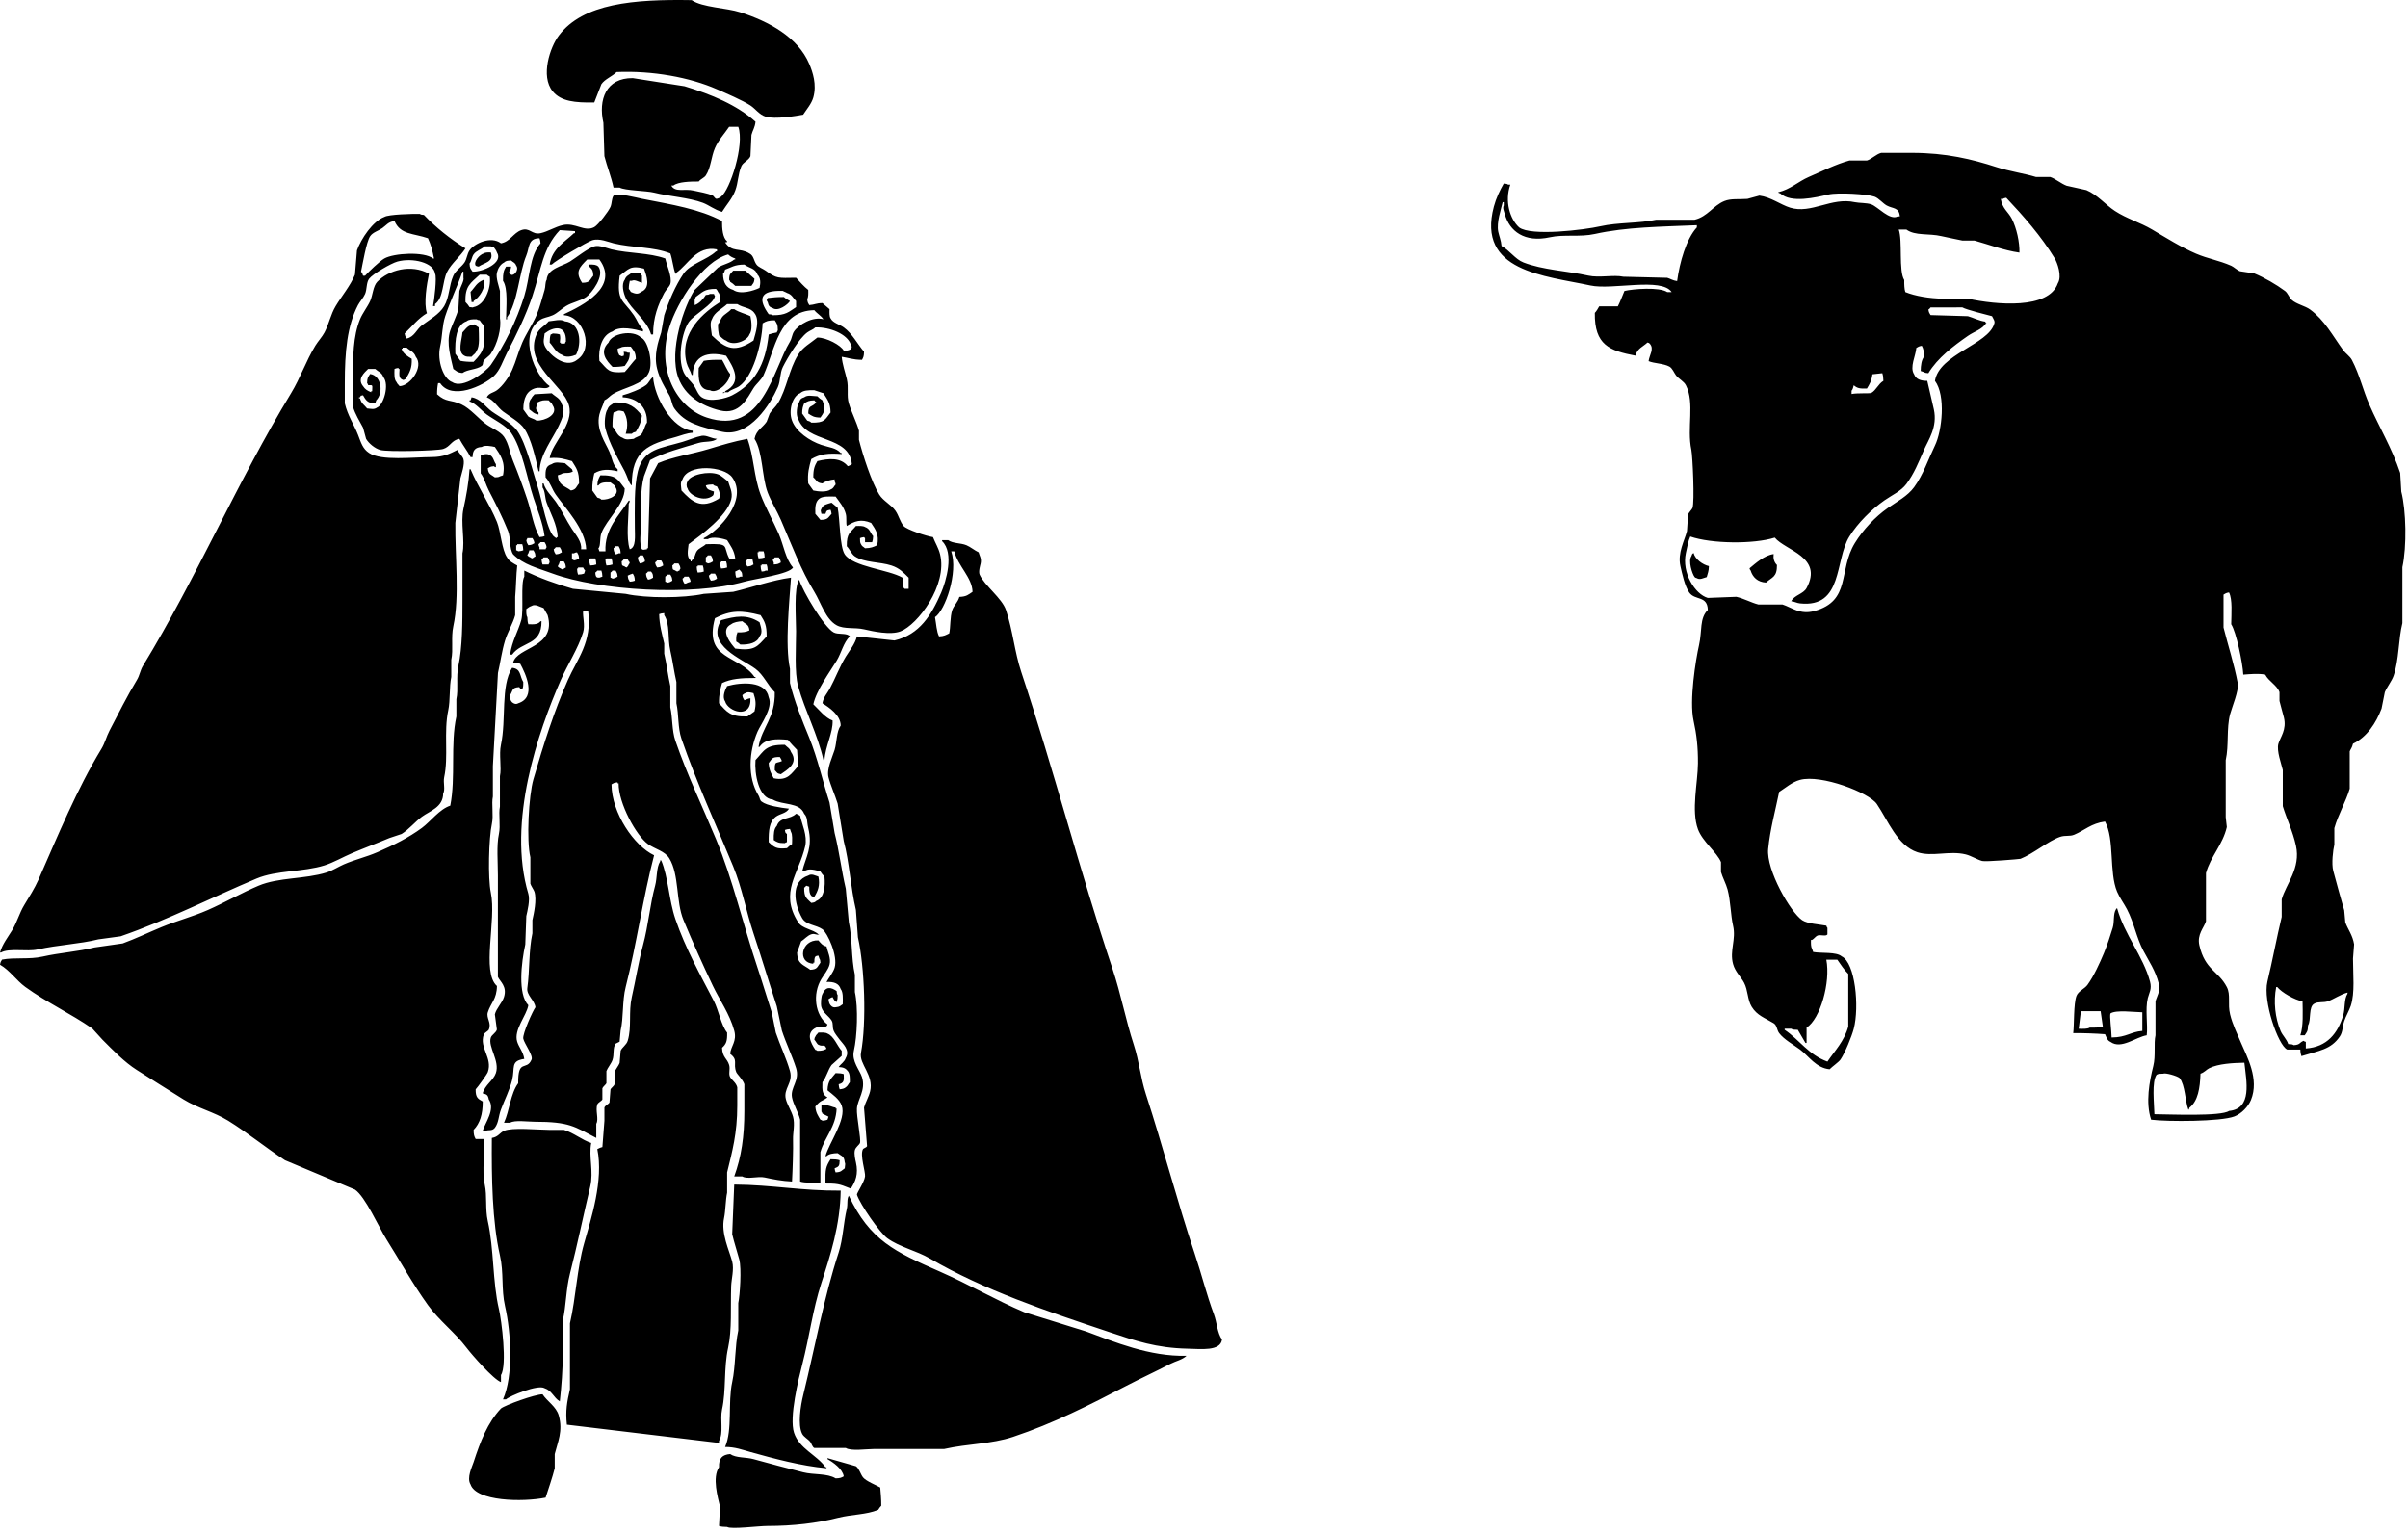 <?xml version="1.0" encoding="UTF-8" standalone="no"?>
<!DOCTYPE svg PUBLIC "-//W3C//DTD SVG 1.1//EN" "http://www.w3.org/Graphics/SVG/1.1/DTD/svg11.dtd">
<svg width="100%" height="100%" viewBox="0 0 394 251" version="1.1" xmlns="http://www.w3.org/2000/svg" xmlns:xlink="http://www.w3.org/1999/xlink" xml:space="preserve" xmlns:serif="http://www.serif.com/" style="fill-rule:evenodd;clip-rule:evenodd;stroke-linejoin:round;stroke-miterlimit:1.414;">
    <g transform="matrix(1,0,0,1,-13.677,-518.724)">
        <path d="M134.806,520.734C139.494,522.244 144.231,524.806 146.09,529.191C146.654,530.521 147.346,532.55 146.754,534.664C146.458,535.72 145.631,536.648 145.095,537.482C143.997,537.703 140.43,538.285 138.955,537.814C137.876,537.469 137.299,536.537 136.466,535.99C135.152,535.128 132.416,533.963 130.99,533.337C126.54,531.386 120.47,530.269 114.563,530.519C113.845,531.239 112.648,531.663 112.074,532.508C111.687,533.504 111.3,534.498 110.913,535.493C107.77,535.546 105.475,535.334 104.11,533.669C102.068,531.18 103.693,526.426 105.106,524.55C109.079,519.267 117.394,518.583 126.843,518.745C128.646,519.96 132.502,519.993 134.806,520.734ZM125.68,532.84C130.079,534.164 134.284,535.922 137.295,538.644C137.204,539.596 136.82,540.058 136.632,540.8C136.576,541.96 136.522,543.12 136.465,544.281C136.214,544.956 135.25,545.274 134.972,545.939C134.405,547.297 134.482,548.551 133.977,549.918C133.494,551.223 132.503,552.289 131.82,553.401C130.606,553.07 129.698,552.297 128.667,551.909C126.432,551.065 123.033,550.846 120.702,550.25C119.465,549.935 115.906,549.92 115.06,549.421C114.728,549.421 114.397,549.421 114.064,549.421C113.656,547.539 113.006,546.003 112.571,544.28C112.515,542.456 112.46,540.632 112.405,538.808C111.551,535.078 112.814,531.458 117.217,531.512C120.039,531.955 122.86,532.397 125.68,532.84ZM378.75,620.885C378.771,619.197 378.978,616.802 378.39,615.682C377.822,615.784 377.868,615.841 377.493,616.041C377.493,617.835 377.493,619.63 377.493,621.424C378.201,624.247 379.24,627.445 379.827,630.572C380.035,631.679 378.846,634.554 378.571,635.597C377.948,637.949 378.391,640.68 377.852,643.131C377.852,646.24 377.852,649.352 377.852,652.461C377.913,652.999 377.973,653.536 378.032,654.074C377.379,656.964 375.376,658.867 374.621,661.61C374.621,664.24 374.621,666.874 374.621,669.504C374.285,670.582 373.129,671.644 373.544,673.451C374.471,677.49 376.639,677.584 378.032,680.267C378.7,681.554 378.139,682.993 378.571,684.752C378.971,686.383 379.697,687.847 380.366,689.418C381.324,691.664 383.381,695.321 381.982,698.747C381.53,699.853 380.41,701.003 379.289,701.438C377.059,702.301 368.301,702.313 365.645,701.975C364.708,699.142 365.372,695.707 366.003,693.184C366.419,691.527 366.061,689.498 366.362,688.162C366.362,686.308 366.362,684.453 366.362,682.599C366.553,681.85 367.201,680.939 366.901,679.73C366.369,677.583 365.258,675.992 364.388,674.346C363.227,672.155 362.884,669.816 361.695,667.529C361.253,666.679 360.491,665.64 360.079,664.658C358.733,661.454 359.706,656.087 358.104,653.178C355.857,653.47 354.728,654.637 353.077,655.329C352.31,655.654 351.621,655.388 350.744,655.687C348.831,656.344 346.428,658.421 344.281,659.277C344.161,659.324 338.579,659.795 337.998,659.634C337.189,659.413 336.196,658.777 335.304,658.558C332.603,657.898 329.843,659.002 327.405,658.201C324.111,657.114 322.586,652.986 320.763,650.305C319.489,648.434 311.64,645.43 308.196,646.359C306.885,646.712 305.826,647.669 304.784,648.333C304.164,651.385 303.308,654.445 302.99,657.662C302.649,661.102 306.65,668.051 308.555,669.323C309.443,669.917 311.358,670.003 312.504,670.219C312.62,670.529 312.54,670.396 312.684,670.578C312.684,670.937 312.684,671.297 312.684,671.655C312.405,672.024 311.568,671.65 311.069,671.835C310.777,671.942 310.452,672.411 310.17,672.552C310.11,672.552 310.051,672.552 309.991,672.552C309.98,673.11 309.966,673.684 310.17,673.988C310.231,674.167 310.29,674.346 310.35,674.526C311.701,674.773 314.137,674.476 315.018,675.244C317.244,676.305 317.924,683.5 316.993,687.085C316.668,688.334 315.56,691.046 314.838,692.108C314.534,692.558 313.469,693.275 313.043,693.722C310.814,693.514 309.632,691.559 308.196,690.492C307.127,689.7 305.573,688.851 304.784,687.803C304.394,687.283 304.442,686.526 303.887,686.189C302.408,685.291 301.187,684.938 300.296,683.498C299.582,682.343 299.703,680.807 299.041,679.551C298.531,678.587 297.59,677.76 297.245,676.501C296.642,674.306 297.777,672.497 297.245,670.221C296.852,668.547 296.85,666.188 296.347,664.302C296.102,663.384 295.513,662.3 295.27,661.43C295.27,660.892 295.27,660.355 295.27,659.817C294.609,658.205 292.242,656.463 291.499,654.434C290.375,651.358 291.476,646.829 291.499,643.668C291.52,640.971 291.271,638.906 290.782,636.671C290.061,633.382 291.121,626.757 291.679,624.293C292.208,621.96 291.73,619.913 293.116,618.551C293.049,616.134 291.019,617.061 290.064,615.681C289.34,614.635 288.929,612.691 288.628,611.377C288.131,609.206 289.323,607.17 289.705,605.635C289.764,604.738 289.825,603.841 289.884,602.945C289.989,602.601 290.508,602.113 290.602,601.867C290.978,600.895 290.623,593.305 290.422,592.36C289.655,588.742 291.013,584.675 289.526,581.775C289.19,581.118 288.338,580.725 287.91,580.16C287.57,579.71 287.317,578.991 286.833,578.724C285.87,578.191 284.303,578.217 283.422,577.828C283.56,576.776 284.396,575.824 283.6,574.957C283.416,574.812 283.556,574.891 283.242,574.777C282.472,575.502 281.592,575.728 281.266,576.93C277.031,576.124 274.55,575.186 274.624,569.932C274.897,569.657 275.151,569.198 275.342,568.857C276.359,568.857 277.377,568.857 278.394,568.857C278.772,568.115 279.117,567.187 279.471,566.344C280.939,565.994 285.185,565.675 286.473,566.524C286.713,566.524 286.952,566.524 287.191,566.524C285.539,564.079 277.494,566.223 273.906,565.448C266.408,563.826 255.271,563.179 258.108,552.53C258.475,551.15 259.095,549.861 259.723,548.761C260.14,548.804 260.229,548.798 260.442,548.941C260.561,548.941 260.681,548.941 260.801,548.941C259.836,551.669 260.742,554.586 262.236,555.939C264.181,557.421 272.926,556.35 275.521,555.759C278.402,555.104 281.917,555.296 284.677,554.683C286.772,554.683 288.866,554.683 290.961,554.683C293.089,554.169 293.967,552.39 295.809,551.633C296.893,551.187 298.145,551.378 299.58,551.274C300.239,551.094 300.896,550.916 301.554,550.737C303.392,550.964 305.042,552.235 306.581,552.71C310.056,553.783 313.322,550.958 317.173,551.814C317.867,551.968 319.102,551.903 319.866,552.172C320.941,552.552 322.863,554.847 324.176,554.145C324.296,554.145 324.415,554.145 324.534,554.145C324.409,552.625 323.4,552.915 322.38,552.352C321.767,552.013 321.087,551.169 320.405,550.916C319.247,550.483 314.427,550.197 312.864,550.557C310.738,551.047 306.767,552.021 304.965,550.378C304.655,550.262 304.789,550.343 304.606,550.197C306.669,549.701 307.877,548.446 309.633,547.686C311.831,546.735 314.041,545.615 316.275,544.995C317.232,544.995 318.191,544.995 319.147,544.995C319.962,544.738 320.632,543.97 321.481,543.74C323.157,543.74 324.833,543.74 326.509,543.74C332.092,543.741 336.339,544.775 340.333,546.072C342.459,546.762 344.88,547.103 346.795,547.686C347.574,547.686 348.352,547.686 349.129,547.686C349.971,547.96 350.948,548.799 351.823,549.122C352.9,549.362 353.977,549.6 355.053,549.84C356.877,550.614 358.17,552.233 359.721,553.247C361.675,554.528 363.799,555.1 365.825,556.298C368.051,557.614 370.616,559.227 373.007,560.244C374.962,561.079 376.723,561.328 378.752,562.219C379.162,562.399 379.732,562.956 380.187,563.116C380.966,563.235 381.744,563.354 382.521,563.473C384.188,564.162 386.13,565.287 387.547,566.344C388.023,566.699 388.202,567.382 388.624,567.779C389.404,568.513 390.829,568.768 391.677,569.395C394.032,571.136 395.333,573.643 397.063,576.032C397.448,576.566 398.177,577.03 398.499,577.647C399.765,580.068 400.278,582.501 401.373,585.002C402.935,588.58 405.069,592.113 406.399,596.126C406.458,597.143 406.519,598.159 406.579,599.176C407.377,602.299 407.496,608.143 406.758,611.554C406.758,614.605 406.758,617.656 406.758,620.704C406.101,623.319 406.216,626.715 405.321,629.316C405.024,630.18 404.238,631.15 403.884,632.007C403.704,632.903 403.526,633.801 403.346,634.697C402.449,637.058 400.949,639.362 398.678,640.439C398.498,641.164 398.291,641.279 398.139,641.695C398.139,643.728 398.139,645.76 398.139,647.795C397.54,649.866 396.256,652.026 395.626,654.253C395.626,655.15 395.626,656.047 395.626,656.944C395.409,657.829 395.138,660.091 395.446,661.251C395.998,663.328 396.69,665.798 397.241,667.708C397.301,668.368 397.361,669.025 397.42,669.684C397.837,670.827 398.618,671.766 398.858,673.271C398.797,674.048 398.738,674.826 398.678,675.604C398.676,678.212 399.013,681.19 398.319,683.319C398.077,684.057 397.483,685.098 397.242,685.83C396.93,686.775 397.018,687.604 396.524,688.342C395.068,690.515 393.097,690.675 390.24,691.571C390.131,691.262 390.073,691.007 390.061,690.493C389.343,690.493 388.623,690.493 387.907,690.493C386.432,689.816 383.905,682.556 384.676,679.372C385.482,676.034 386.195,672.167 387.009,668.787C387.009,667.829 387.009,666.873 387.009,665.916C387.689,663.428 390.164,660.831 389.343,657.125C388.81,654.721 387.828,652.767 387.188,650.667C387.188,648.693 387.188,646.718 387.188,644.745C386.965,643.75 386.137,641.595 386.469,640.44C386.781,639.361 387.861,638.158 387.368,636.134C387.19,635.405 386.84,634.265 386.649,633.443C386.649,632.964 386.649,632.486 386.649,632.007C386.25,630.863 384.881,630.233 384.316,629.136C383.221,628.917 381.85,629.045 380.725,629.136C380.622,627.183 379.558,622.123 378.75,620.885ZM132.981,539.472C132.231,540.583 131.23,541.635 130.658,542.955C130.022,544.422 130.008,546.154 129.165,547.432C128.898,547.835 128.301,548.027 128.003,548.427C126.659,548.425 124.659,548.464 123.855,549.09C123.745,549.09 123.633,549.09 123.522,549.09C124.119,550.264 125.701,549.565 127.173,549.919C128.091,550.141 129.417,550.316 130.326,550.748C130.419,550.793 130.69,551.22 130.824,551.246C131.119,551.305 131.499,551.03 131.654,550.914C133.106,549.834 135.539,542.424 134.475,539.472C133.978,539.472 133.479,539.472 132.981,539.472ZM336.741,558.092C336.083,558.092 335.423,558.092 334.765,558.092C333.777,557.871 332.292,557.599 331.354,557.374C329.307,556.883 327.045,557.353 325.609,556.298C325.19,556.298 324.771,556.298 324.352,556.298C325.001,558.13 324.31,563.068 325.251,564.552C325.242,565.282 325.265,566.046 325.431,566.525C327.026,567.183 329.416,567.574 331.534,567.602C332.91,567.602 334.286,567.602 335.663,567.602C340.317,568.623 348.903,569.395 350.383,565.09C351.116,563.908 350.287,561.69 349.845,560.963C347.692,557.419 344.745,554.055 341.945,551.095C341.577,551.166 341.6,551.141 341.407,551.275C341.287,551.275 341.166,551.275 341.047,551.275C341.298,552.867 342.254,553.373 342.843,554.504C343.649,556.053 344.147,558.402 344.099,560.066C341.572,559.715 338.956,558.701 336.741,558.092ZM291.32,555.939C291.32,555.819 291.32,555.699 291.32,555.58C285.474,555.831 279.712,555.881 274.624,557.016C272.201,557.558 269.575,557.044 267.264,557.555C263.106,558.471 260.669,556.545 259.904,553.786C259.77,553.3 259.499,552.779 259.724,552.351C259.724,552.171 259.724,551.992 259.724,551.813C259.664,551.813 259.605,551.813 259.544,551.813C259.286,552.981 258.506,555.149 258.825,556.658C258.97,557.335 259.289,558.091 259.364,558.989C260.675,559.682 261.593,561.151 262.955,561.679C266.135,562.912 270.041,563.05 273.547,563.831C275.339,564.232 277.72,563.668 279.292,564.012C281.685,564.072 284.08,564.132 286.473,564.191C286.971,564.326 287.397,564.646 288.09,564.729C288.502,561.679 289.582,557.825 291.32,555.939ZM116.554,600.66C116.61,600.66 116.666,600.66 116.72,600.66C116.654,601.001 116.679,600.98 116.554,601.157C116.54,603.393 116.086,606.723 116.72,608.62C117.785,608.32 117.549,606.443 117.551,605.138C117.552,602.089 117.399,598.415 118.049,595.852C118.987,592.148 121.745,592.113 125.35,591.043C126.254,590.774 127.616,590.203 128.502,590.048C129.291,589.911 130.043,590.498 130.991,590.546C130.303,591.155 129.024,590.904 128.004,591.209C125.396,591.99 122.23,592.808 120.04,594.027C119.709,594.912 119.376,595.796 119.045,596.681C118.414,598.998 118.547,601.95 118.547,604.639C118.547,605.719 118.235,607.878 118.713,608.619C119.014,608.784 119.013,608.661 119.543,608.619C119.543,608.563 119.543,608.508 119.543,608.453C119.598,608.453 119.653,608.453 119.71,608.453C119.82,604.64 119.931,600.824 120.041,597.011C120.483,596.183 120.926,595.354 121.368,594.525C123.894,593.444 126.759,593.083 129.666,592.204C131.88,591.534 133.689,590.984 135.971,590.546C137.033,593.444 137.016,596.713 138.128,599.665C138.925,601.785 140.206,604.039 141.114,606.133C141.895,607.933 142.207,610.235 143.438,611.604C142.842,612.709 137.163,613.449 135.473,613.927C126.912,616.347 111.59,615.351 104.112,612.6C101.54,611.654 99.365,611.163 97.64,609.451C96.991,608.51 97.252,606.736 96.811,605.636C95.879,603.316 94.75,601.103 93.658,599.003C93.171,598.068 92.948,596.995 92.33,596.185C92.33,595.191 92.33,594.195 92.33,593.2C92.796,593.094 93.399,592.909 93.823,593.2C94.443,593.51 94.43,594.175 94.818,594.693C94.818,594.858 94.818,595.024 94.818,595.191C94.532,595.083 94.657,595.158 94.487,595.024C93.865,595.084 93.87,595.152 93.491,595.356C93.594,596.427 94.034,596.353 94.653,596.848C95.072,596.829 95.267,596.827 95.482,596.683C95.649,596.626 95.814,596.572 95.98,596.516C96.429,594.284 95.524,593.173 94.653,591.874C94.12,591.752 92.998,591.527 92.496,591.874C91.436,591.939 91.011,592.41 91.003,593.53C90.891,593.53 90.781,593.53 90.67,593.53C90.132,592.484 89.418,591.617 88.846,590.547C87.585,590.73 87.367,591.838 86.191,592.205C85.211,592.509 77.121,592.706 75.903,592.37C75.001,592.122 74.011,591.28 73.579,590.547C73.414,589.938 73.247,589.33 73.081,588.722C72.555,587.698 71.765,586.509 71.422,585.241C71.422,583.803 71.422,582.366 71.422,580.928C71.423,577.087 71.443,573.776 72.583,570.98C72.99,569.981 73.827,568.917 74.243,567.996C74.675,567.037 74.716,565.567 75.404,564.845C77.23,562.929 80.944,561.883 83.866,563.519C83.523,565.178 82.97,568.373 83.534,569.986C82.044,570.874 81.098,572.159 79.883,573.302C79.977,573.827 80.029,573.784 80.216,574.131C81.481,573.864 81.832,572.63 82.704,571.975C83.957,571.035 85.542,570.182 86.354,568.826C87.214,567.388 87.138,565.448 87.848,563.851C88.228,562.994 89.184,562.421 89.673,561.696C90.087,561.081 90.086,560.318 90.503,559.706C91.285,558.556 94.011,557.291 95.647,558.544C97.142,558.292 97.661,556.856 98.966,556.39C100.367,555.888 100.693,557.192 102.118,556.887C103.328,556.628 104.453,555.864 105.768,555.562C107.782,555.096 109.316,556.756 110.912,555.892C111.537,555.554 113.264,553.31 113.566,552.577C113.814,551.975 113.733,551.252 114.064,550.752C114.871,550.259 117.771,551.067 118.71,551.25C123.611,552.204 128.144,552.938 131.819,554.897C131.808,556.155 131.935,557.647 132.648,558.214C132.496,558.551 132.683,558.325 132.316,558.38C133.44,560.107 134.726,559.217 136.298,560.203C137.046,560.588 136.98,561.391 137.46,562.027C137.793,562.468 138.494,562.688 138.953,563.021C140.799,564.356 140.953,564.222 143.932,564.181C144.516,564.809 145.248,565.659 145.923,566.172C145.938,566.719 145.962,567.36 145.757,567.664C145.816,568.287 145.885,568.281 146.089,568.658C147.041,568.59 147.186,568.338 148.246,568.327C148.633,568.658 149.02,568.99 149.408,569.322C149.393,569.869 149.368,570.51 149.573,570.814C149.98,571.605 151.03,571.797 151.73,572.307C153.129,573.325 153.929,574.969 155.049,576.286C155.035,577.031 154.944,577.19 154.718,577.613C153.214,577.604 152.477,577.274 151.399,577.115C151.51,578.373 151.962,579.63 152.229,580.763C152.575,582.233 152.177,583.451 152.562,584.742C153,586.22 153.826,587.788 154.221,589.219C154.221,589.718 154.221,590.215 154.221,590.711C154.845,593.192 156.295,597.677 157.539,599.666C158.198,600.72 159.507,601.326 160.194,602.32C160.743,603.114 160.914,604.064 161.522,604.806C162.007,605.4 165.305,606.486 166.334,606.63C166.726,607.632 167.235,608.395 167.496,609.45C168.744,614.51 163.817,620.977 161.024,622.052C159.367,622.689 156.498,622.056 155.05,621.719C153.558,621.373 151.801,621.733 150.57,621.057C148.761,620.061 148.005,617.356 146.92,615.584C144.697,611.952 143.27,608.007 141.445,603.812C140.822,602.381 139.84,600.785 139.288,599.334C138.33,596.815 138.493,592.621 137.131,590.546C137.406,589.109 138.468,588.722 139.122,587.728C139.288,587.284 139.454,586.842 139.62,586.401C139.962,585.849 140.605,585.295 140.948,584.742C142.403,582.393 142.767,579.18 144.265,576.783C145.058,575.514 146.282,574.903 147.418,573.965C148.918,573.957 151.293,575.239 151.732,576.119C152.623,576.166 153.365,575.825 152.894,575.126C152.317,573.403 149.487,572.23 147.086,572.307C146.703,572.679 146.2,572.807 145.759,573.134C144.432,574.121 142.551,577.223 141.776,578.774C141.265,579.795 141.412,581.027 140.947,582.09C139.791,584.729 136.357,590.391 131.821,589.386C128.356,588.618 125.769,588.032 124.021,585.573C123.575,584.943 123.588,584.118 123.192,583.417C122.451,582.106 121.626,580.803 121.201,579.105C120.624,576.8 121.363,574.712 121.864,573.134C122.03,572.196 122.197,571.255 122.362,570.316C123.091,568.044 124.221,565.412 125.516,563.518C126.642,561.869 129.377,561.248 130.825,559.87C130.88,559.87 130.936,559.87 130.991,559.87C130.991,559.76 130.991,559.649 130.991,559.539C127.659,558.898 126.271,562.02 124.354,563.352C124.354,563.407 124.354,563.463 124.354,563.518C124.298,563.518 124.244,563.518 124.187,563.518C123.815,562.502 123.707,561.208 123.358,560.202C120.583,559.091 117.168,559.304 114.065,558.543C113.241,558.343 111.752,557.675 110.581,558.046C109.699,558.326 104.57,561.376 103.943,562.026C103.833,562.026 103.722,562.026 103.611,562.026C104.013,559.414 106.039,558.36 107.593,556.885C107.649,556.885 107.704,556.885 107.76,556.885C107.76,556.775 107.76,556.663 107.76,556.553C106.931,556.498 106.1,556.443 105.272,556.388C102.464,559.339 102.231,562.843 100.791,567.165C99.723,570.375 98.117,573.623 96.643,576.451C95.955,577.773 95.521,579.301 94.486,580.265C92.714,581.916 87.597,584.266 85.691,581.426C85.58,581.426 85.47,581.426 85.359,581.426C85.254,581.938 85.183,582.532 85.193,583.25C86.707,584.629 87.351,584.061 89.175,584.908C90.664,585.598 91.985,587.283 93.323,588.224C94.211,588.847 95.539,589.33 96.144,590.213C96.945,591.382 97.062,592.784 97.637,594.192C98.428,596.131 99.278,598.425 99.961,600.493C100.667,602.634 100.96,604.83 101.952,606.629C102.382,606.596 102.516,606.555 102.782,606.464C102.491,604.27 101.591,602.115 100.957,600.162C99.871,596.813 99.096,592.129 97.306,589.549C96.471,588.347 94.524,587.433 93.324,586.565C92.42,585.912 91.625,584.817 90.503,584.41C90.503,584.353 90.503,584.299 90.503,584.244C90.558,584.244 90.614,584.244 90.669,584.244C90.725,584.079 90.78,583.912 90.836,583.746C92.34,583.977 93.119,585.324 94.154,586.068C95.453,587.002 97.383,587.93 98.302,589.217C99.789,591.302 100.906,596.106 101.786,598.836C102.342,600.557 103.256,605.959 104.441,606.629C104.612,606.764 104.482,606.691 104.774,606.794C104.774,606.738 104.774,606.685 104.774,606.629C104.829,606.629 104.884,606.629 104.94,606.629C104.81,604.503 103.749,602.743 103.115,600.991C102.816,600.168 102.9,599.162 102.451,598.503C102.451,598.283 102.451,598.062 102.451,597.841C102.507,597.841 102.561,597.841 102.617,597.841C102.986,599.089 103.949,599.879 104.608,600.826C105.626,602.284 106.287,603.813 107.262,605.304C107.877,606.241 108.92,607.408 108.756,608.619C109.032,608.619 109.309,608.619 109.587,608.619C109.497,605.335 106.138,601.86 104.608,599.664C103.979,598.761 103.685,597.636 102.948,596.846C102.891,595.571 103.014,594.975 103.944,594.691C104.57,594.255 105.188,594.479 106.101,594.525C106.488,594.856 106.875,595.189 107.263,595.519C107.37,595.806 107.296,595.681 107.43,595.851C106.776,596.345 106.054,595.921 105.437,596.349C105.272,596.404 105.106,596.459 104.94,596.514C105.07,598.197 106.085,598.238 107.097,599.001C108.006,598.828 107.935,598.373 108.425,597.841C108.438,595.806 107.962,595.341 107.263,594.193C106.02,593.846 105.214,593.556 103.613,593.695C104.01,591.174 107.624,588.213 106.766,585.072C105.836,581.667 99.355,578.469 101.456,573.466C101.902,572.403 102.804,572.109 103.447,571.311C104.223,571.252 105.459,570.881 106.102,571.311C108.624,571.537 108.922,574.848 107.928,576.783C107.259,577.073 106.236,577.309 105.605,576.783C104.6,576.432 104.268,575.49 103.614,574.793C103.615,574.242 103.662,573.807 103.781,573.467C104.068,573.361 103.943,573.435 104.113,573.301C104.625,573.309 104.963,573.36 105.275,573.467C105.377,574.068 105.347,574.13 105.275,574.793C105.33,574.793 105.385,574.793 105.44,574.793C105.44,574.849 105.44,574.904 105.44,574.959C105.663,574.959 105.883,574.959 106.104,574.959C106.211,574.673 106.137,574.796 106.271,574.628C106.375,571.717 104.121,572.237 102.786,573.301C102.711,574.05 102.494,574.599 102.786,575.29C103.274,576.448 106.098,579.238 108.096,577.613C110.931,575.794 109.171,570.47 105.939,570.315C105.939,570.261 105.939,570.206 105.939,570.151C109.001,568.736 115.072,565.694 111.746,561.196C111.083,561.196 110.419,561.196 109.755,561.196C108.533,562.433 107.7,563.196 108.926,565.009C110.288,564.992 110.139,564.525 110.751,563.849C110.715,562.76 110.436,562.725 109.922,562.19C109.976,562.19 110.032,562.19 110.088,562.19C110.088,562.135 110.088,562.08 110.088,562.025C110.822,562.013 111.223,562.026 111.581,562.357C112.692,563.838 110.47,566.733 109.591,567.332C108.571,568.024 107.326,568.182 106.272,568.824C105.597,569.233 104.844,569.99 104.115,570.315C103.286,570.687 102.635,570.667 101.958,571.144C98.409,573.653 101.243,580.321 103.617,581.923C103.147,582.582 102.195,582.003 101.294,582.254C99.886,582.649 99.301,583.885 99.303,585.736C99.58,586.123 99.857,586.509 100.132,586.897C100.53,587.2 101.079,587.256 101.46,587.56C102.843,587.621 105.115,586.551 104.115,585.072C103.922,584.58 103.728,584.609 103.451,584.244C102.511,584.202 102.384,584.228 101.626,584.576C101.534,584.828 101.509,584.853 101.46,585.239C101.286,585.582 101.435,585.953 101.792,586.233C101.792,586.344 101.792,586.455 101.792,586.565C100.951,586.431 100.848,586.101 100.299,585.736C100.235,585.078 100.164,584.415 100.631,583.912C100.803,583.533 100.916,583.553 101.13,583.25C102.069,583.193 103.01,583.139 103.95,583.083C104.617,583.713 105.325,583.855 105.609,584.908C106.304,585.945 105.532,587.469 105.111,588.389C104.124,590.546 102.019,593.099 101.958,595.851C101.902,595.851 101.848,595.851 101.792,595.851C101.31,593.741 100.616,590.571 99.469,588.887C98.729,587.8 97.046,586.867 95.984,586.068C95.091,585.395 94.474,584.157 93.329,583.746C93.692,583.03 94.369,583.034 94.988,582.586C95.935,581.902 96.987,580.379 97.477,579.27C98.152,577.742 98.437,576.414 99.136,574.792C99.756,573.355 100.848,571.749 101.46,570.314C102.037,568.963 102.371,567.536 102.787,566.169C102.964,565.589 102.849,564.951 103.12,564.511C103.245,562.672 105.698,562.294 106.936,561.526C107.972,560.884 109.807,559.385 110.918,559.04C111.72,558.789 113.112,559.388 113.739,559.537C116.68,560.236 119.802,560.06 122.533,561.029C122.739,562.067 123.682,564.061 123.364,565.175C123.24,565.606 122.591,566.237 122.367,566.667C121.366,568.6 120.536,570.636 120.543,573.466C120.433,573.466 120.322,573.466 120.211,573.466C119.501,571.03 116.938,569.396 116.062,567.495C115.683,566.673 115.319,565.25 115.897,564.512C116.148,563.802 116.582,563.794 117.058,563.351C117.651,563.348 118.18,563.388 118.552,563.517C118.659,563.803 118.585,563.68 118.718,563.849C118.718,564.236 118.718,564.623 118.718,565.009C118.112,564.845 117.529,564.422 117.058,564.678C116.948,564.678 116.837,564.678 116.726,564.678C116.636,565.107 116.564,565.411 116.56,566.004C116.711,566.158 116.784,566.293 116.893,566.502C117.492,566.761 118.04,566.984 118.552,566.502C120.223,565.867 119.47,563.846 119.05,562.687C116.784,562.094 116.512,562.806 115.067,563.849C114.539,568.098 115.637,567.759 117.39,570.315C117.956,571.142 118.181,571.973 118.883,572.637C118.883,572.747 118.883,572.859 118.883,572.969C117.642,572.623 115.099,571.99 113.904,572.969C112.185,573.533 111.548,575.736 111.747,577.778C113.179,579.226 113.113,579.852 115.896,579.602C116.536,578.923 117.073,578.134 117.721,577.446C117.678,576.293 117.333,576.118 116.892,575.457C116.312,575.439 115.563,575.4 115.233,575.622C115.066,575.678 114.901,575.732 114.735,575.789C114.753,576.208 114.755,576.402 114.902,576.617C115.12,577.019 114.824,576.734 115.234,576.949C115.551,577.1 115.356,577.014 115.731,576.949C115.817,576.535 115.76,576.808 115.731,576.286C116.116,576.323 116.199,576.319 116.395,576.451C116.506,576.451 116.616,576.451 116.727,576.451C116.703,577.671 116.352,577.907 115.898,578.607C115.35,578.719 114.667,578.785 113.906,578.773C112.949,577.805 111.662,576.36 113.243,574.793C113.751,573.28 117.267,572.657 118.553,573.965C119.714,574.418 120.544,578.02 119.88,579.603C118.966,581.781 115.828,582.048 113.906,583.251C113.446,583.539 113.129,583.986 112.579,584.245C112.37,585.042 111.941,585.757 111.748,586.566C111.157,589.072 112.773,591.195 113.408,592.702C113.834,593.709 113.95,594.89 114.736,595.52C114.736,595.631 114.736,595.742 114.736,595.852C113.238,595.504 112.054,595.492 110.92,596.184C110.723,597.003 110.565,597.825 110.588,599.002C110.865,599.39 111.14,599.776 111.417,600.163C111.789,600.268 111.856,600.286 112.081,600.494C113.394,600.567 115.179,599.723 114.405,598.504C114.187,597.96 113.94,598.022 113.574,597.675C112.596,597.643 111.993,597.647 111.583,598.173C111.527,598.173 111.473,598.173 111.416,598.173C111.449,597.31 111.622,597.036 111.914,596.515C114.643,596.456 114.761,597.253 115.897,598.671C115.868,601.31 112.935,603.728 112.08,605.967C111.77,606.779 111.988,608.144 111.582,608.454C111.637,608.62 111.693,608.786 111.747,608.951C112.08,608.951 112.412,608.951 112.744,608.951C112.564,605.313 114.98,603.068 116.554,600.66ZM83.037,553.899C85.017,555.972 87.34,557.828 89.84,559.371C88.995,560.684 87.553,561.833 86.853,563.185C86.017,564.802 86.289,567.479 84.862,568.491C84.862,568.601 84.862,568.713 84.862,568.823C84.752,568.823 84.641,568.823 84.53,568.823C84.717,567.961 85.197,564.046 84.862,563.516C84.661,561.704 81.191,560.857 78.723,561.526C77.645,561.818 74.666,563.568 74.077,564.345C73.601,564.973 73.739,566.064 73.414,566.832C73.159,567.433 72.536,568.111 72.252,568.655C70.481,572.055 70.093,576.286 70.095,581.425C70.095,582.53 70.095,583.636 70.095,584.74C70.553,586.718 71.63,588.274 72.252,589.88C72.759,591.193 73.016,592.17 74.077,592.865C76.085,594.185 81.245,593.545 84.365,593.528C86.295,593.519 87.263,592.975 88.513,592.368C88.759,592.861 89.366,593.395 89.508,593.861C89.766,594.696 89.175,596.325 89.01,597.01C88.735,599.443 88.457,601.874 88.181,604.307C88.111,609.774 88.905,616.321 87.849,621.221C87.449,623.073 87.872,625.048 87.516,626.693C87.516,627.632 87.516,628.572 87.516,629.511C87.168,631.122 87.369,633.365 87.018,634.984C86.259,638.5 87.086,642.549 86.354,645.928C86.168,646.787 86.564,647.963 86.189,648.581C86.186,650.842 84.018,651.428 82.704,652.394C81.582,653.221 80.583,654.474 79.385,655.213C78.722,655.435 78.058,655.656 77.394,655.877C75.407,656.717 73.358,657.474 71.255,658.365C69.841,658.963 68.25,659.892 66.775,660.354C63.271,661.45 58.919,661.135 55.658,662.508C48.469,665.538 41.067,669.31 33.423,671.96C32.207,672.126 30.989,672.292 29.773,672.458C26.614,673.243 23.195,673.358 19.817,674.116C18.092,674.504 15.144,673.86 13.844,674.614C13.788,674.614 13.733,674.614 13.677,674.614C14.06,673.25 14.996,672.074 15.668,670.966C16.494,669.608 16.833,668.177 17.66,666.82C18.424,665.563 19.376,664.051 19.982,662.674C23.17,655.424 26.274,647.859 30.27,641.282C30.853,640.321 31.076,639.297 31.597,638.298C33.032,635.546 34.493,632.615 36.078,630.007C36.534,629.257 36.617,628.436 37.074,627.686C45.836,613.31 52.58,597.419 61.299,583.08C62.847,580.536 63.716,577.853 65.282,575.286C65.695,574.609 66.412,573.825 66.775,573.13C67.535,571.681 67.765,570.221 68.601,568.82C69.562,567.208 71.012,565.488 71.754,563.679C71.864,562.353 71.975,561.026 72.086,559.7C72.754,557.803 74.673,554.927 76.566,554.227C77.216,553.805 81.248,553.704 82.374,553.73C82.567,553.866 82.649,553.866 83.037,553.899ZM76.232,556.055C75.582,556.509 74.68,556.736 74.242,557.381C73.626,558.287 73.013,561.936 72.748,563.186C72.956,563.409 72.982,563.477 73.08,563.849C73.191,563.849 73.301,563.849 73.413,563.849C74.062,563.138 75.777,561.481 76.566,561.03C78.101,560.15 83.077,559.855 84.53,561.03C84.585,561.03 84.64,561.03 84.695,561.03C84.426,559.676 84.161,558.712 83.7,557.713C81.32,556.892 79.189,557.16 78.225,554.895C77.17,555.045 76.896,555.593 76.232,556.055ZM96.974,563.186C97.121,563.577 97.037,563.458 97.307,563.683C97.761,563.925 98.667,562.904 98.137,562.19C97.92,561.646 97.672,561.708 97.307,561.361C96.665,561.38 96.464,561.4 96.146,561.694C95.555,561.979 95.143,562.665 94.984,563.351C94.784,564.216 95.318,565.59 95.482,566.335C95.482,567.827 95.482,569.32 95.482,570.813C95.753,572.466 95.074,575.009 93.989,576.617C93.721,577.014 93.083,577.365 92.827,577.778C92.611,578.129 92.803,578.381 92.496,578.607C91.639,579.239 90.225,579.145 89.343,579.767C88.463,579.692 88.383,579.448 87.85,579.104C87.517,577.511 86.636,574.912 87.351,572.803C87.706,571.76 88.378,570.471 88.68,569.321C88.735,568.326 88.79,567.332 88.846,566.336C89.016,565.67 89.66,564.636 89.509,564.18C89.509,563.85 89.509,563.518 89.509,563.187C89.455,563.187 89.399,563.187 89.344,563.187C88.565,565.485 87.251,568.237 86.523,570.482C85.996,572.107 86.087,573.687 85.692,575.458C85.172,577.793 86.239,580.774 87.684,581.262C89.41,582.456 93.224,579.541 93.989,578.443C96.179,575.298 98.211,571.213 99.465,567.167C100.369,564.251 100.319,560.565 102.12,558.544C102.086,558.114 102.046,557.981 101.953,557.715C100.034,557.735 100.344,559.202 99.796,560.534C98.566,563.528 98.408,568.204 96.644,570.65C96.644,570.76 96.644,570.871 96.644,570.981C96.588,570.981 96.533,570.981 96.478,570.981C96.496,569.031 96.827,565.934 95.98,564.68C95.957,563.489 96.078,562.995 96.478,562.359C96.754,562.359 97.031,562.359 97.308,562.359C97.232,562.849 97.223,562.915 96.974,563.186ZM92.993,559.04C92.458,559.542 91.584,559.752 91.167,560.366C90.851,560.831 90.837,561.435 90.503,561.857C90.546,562.704 90.695,562.702 91.002,563.185C92.663,563.24 96.094,561.741 94.983,560.034C94.83,559.588 94.698,559.549 94.485,559.205C94.144,559.139 94.165,559.164 93.987,559.04C93.656,559.04 93.324,559.04 92.993,559.04ZM91.997,562.356C91.657,562.29 91.678,562.315 91.499,562.189C91.13,561.549 92.134,560.401 92.826,560.2C93.081,560.026 93.507,560.024 93.988,560.034C94.528,561.617 92.892,561.72 91.997,562.356ZM123.191,572.306C121.044,579.25 124.341,585.417 129.33,587.064C138.465,590.077 140.098,579.302 142.936,574.627C143.262,574.091 143.255,573.49 143.6,572.969C144.325,571.87 146.691,570.461 148.413,570.979C148.003,570.363 147.358,570.051 146.918,569.488C141.109,569.572 140.476,575.953 138.622,580.098C138.268,580.892 137.408,581.543 136.963,582.254C135.961,583.858 134.699,586.69 131.487,585.902C128.367,585.136 125.742,583.428 124.684,580.595C123.012,576.117 125.703,568.587 127.339,566.169C128.611,564.953 129.883,563.736 131.156,562.522C131.978,561.97 133.089,561.839 133.811,561.195C133.867,561.195 133.921,561.195 133.978,561.195C133.978,561.139 133.978,561.085 133.978,561.029C133.521,560.886 133.118,560.664 132.816,560.366C128.644,561.505 124.479,568.14 123.191,572.306ZM132.317,562.854C132.212,563.224 132.194,563.291 131.984,563.517C131.974,564.982 132.529,565.85 133.644,566.17C134.784,567.006 137.061,566.286 137.958,565.838C138.139,565.018 138.151,564.222 137.627,563.683C137.249,562.589 136.302,562.639 135.47,562.025C133.822,562.03 133.356,562.496 132.317,562.854ZM329.559,569.037C329.403,569.247 329.413,569.24 329.2,569.395C329.302,569.964 329.358,569.916 329.559,570.291C331.593,570.351 333.629,570.412 335.663,570.471C336.555,570.717 337.472,571.231 338.535,571.368C338.535,571.427 338.535,571.486 338.535,571.547C338.594,571.547 338.655,571.547 338.714,571.547C337.953,572.692 336.791,572.915 335.663,573.7C333.325,575.325 330.688,577.315 329.2,579.8C328.783,579.76 328.694,579.765 328.482,579.621C328.303,579.56 328.123,579.5 327.943,579.441C327.953,578.508 328.073,577.663 328.482,577.108C328.489,576.205 328.395,575.817 328.123,575.314C327.555,575.416 327.601,575.472 327.225,575.672C327.149,576.926 326.099,578.818 326.866,579.979C327.163,580.776 327.925,581.063 329.02,581.055C329.345,582.552 329.728,584.017 330.097,585.72C330.728,588.611 329.2,590.713 328.482,592.359C327.576,594.437 326.864,596.233 325.609,597.919C324.713,599.124 323.266,599.735 322.018,600.611C319.872,602.119 317.673,604.285 316.274,606.532C313.85,610.426 315.291,618.232 308.196,617.476C307.633,617.415 307.386,617.199 306.759,617.117C307.277,616.104 308.737,615.951 309.273,614.964C312.034,609.871 305.813,608.843 304.067,606.711C300.633,607.81 293.684,607.73 290.243,606.532C289.914,607.225 289.73,608.299 289.525,609.221C288.806,612.46 291.025,615.986 293.115,616.578C294.67,616.516 296.227,616.458 297.783,616.397C299.021,616.683 300.224,617.359 301.372,617.652C302.689,617.652 304.006,617.652 305.323,617.652C306.844,618.14 308.197,619.365 310.528,618.73C316.616,617.07 314.427,612.092 317.171,607.606C318.504,605.429 320.493,603.317 322.558,601.865C324.066,600.806 325.795,599.927 326.866,598.458C328.359,596.41 329.112,594.053 330.277,591.64C331.441,589.231 332.076,583.47 330.277,581.055C330.963,576.721 338.996,575.084 339.972,571.725C340.151,571.313 339.855,570.956 339.613,570.47C338.836,570.264 335.372,569.408 334.765,569.035C333.03,569.037 331.295,569.037 329.559,569.037ZM137.13,564.346C137.053,565.092 136.915,565.056 136.632,565.506C135.747,565.506 134.862,565.506 133.978,565.506C133.748,565.261 133.439,565.023 133.147,564.843C133.04,564.557 133.114,564.681 132.981,564.512C133.001,563.449 133.219,563.567 133.644,563.019C134.308,563.019 134.972,563.019 135.636,563.019C136.103,563.477 136.655,563.907 137.13,564.346ZM92.162,563.683C90.683,565.072 89.738,565.507 89.839,568.161C90.086,568.39 90.323,568.698 90.503,568.989C91.003,569.012 90.965,569.113 91.167,568.989C92.965,568.67 94.067,565.914 93.822,564.014C93.615,563.904 93.479,563.834 93.324,563.683C92.937,563.683 92.549,563.683 92.162,563.683ZM91.167,567.994C91.167,568.05 91.167,568.104 91.167,568.16C91.057,568.16 90.946,568.16 90.836,568.16C90.78,567.606 90.725,567.054 90.669,566.502C91.473,565.65 91.603,565.019 92.826,564.512C93.237,565.824 92.076,567.43 91.167,567.994ZM127.506,567.331C127.399,567.617 127.473,567.492 127.339,567.662C127.339,567.994 127.339,568.325 127.339,568.656C128.108,568.408 128.772,567.624 129.165,566.999C129.55,566.962 129.633,566.966 129.829,566.833C130.05,566.833 130.271,566.833 130.492,566.833C130.599,567.119 130.525,566.996 130.659,567.164C130.456,568.529 127.212,570.18 126.345,571.477C125.326,572.999 124.472,577.208 125.516,579.602C125.872,580.422 126.69,581.084 127.174,581.757C127.637,582.4 127.851,583.312 128.502,583.746C129.817,584.627 132.522,583.916 133.481,583.415C137.143,581.502 138.912,578.445 139.454,573.466C139.808,573.335 140.377,573.208 140.782,573.133C140.889,572.848 140.815,572.973 140.949,572.803C140.947,571.813 140.791,571.682 140.451,571.144C139.384,571.137 139.055,571.293 138.459,571.642C138.296,575.302 136.816,580.389 134.644,581.923C134.046,582.344 133.329,582.432 132.818,582.918C132.651,582.918 132.485,582.918 132.32,582.918C132.32,582.863 132.32,582.807 132.32,582.752C135.247,581.287 133.659,578.812 132.486,576.948C129.454,576.174 127.122,576.894 127.011,580.097C126.955,580.097 126.901,580.097 126.845,580.097C126.642,579.37 126.197,578.818 126.015,578.108C124.72,573.058 129.072,569.7 131.491,568.16C131.509,567.388 131.507,566.878 131.159,566.502C131.006,566.144 131.014,566.26 130.827,566.004C128.851,565.993 128.583,566.603 127.506,567.331ZM139.452,570.15C139.837,570.186 139.921,570.181 140.116,570.314C142.279,570.332 142.727,569.766 143.933,568.988C143.933,568.656 143.933,568.325 143.933,567.994C143.401,567.462 143.282,566.93 142.44,566.667C142.298,566.558 141.919,566.443 141.775,566.335C137.728,566.185 137.849,567.886 139.452,570.15ZM142.937,567.994C142.57,568.573 141.025,569.755 140.116,569.154C139.542,568.955 139.433,568.773 139.287,568.16C139.154,567.989 139.225,568.119 139.121,567.828C139.254,567.657 139.183,567.786 139.287,567.495C140.058,567.4 140.962,567.318 141.942,567.331C142.197,567.583 142.621,567.818 142.937,567.994ZM132.649,568.491C131.832,569.271 130.566,569.808 130.16,570.978C129.741,571.615 130.089,572.907 130.16,573.631C132.471,575.869 133.941,576.47 136.963,574.46C137.31,573.196 138.046,571.124 137.13,569.982C136.486,569.032 135.264,569.129 134.309,568.49C133.755,568.491 133.203,568.491 132.649,568.491ZM136.465,570.48C136.652,571.323 136.805,572.844 136.299,573.465C135.968,574.501 133.653,575.446 132.483,574.46C131.91,574.257 131.774,573.931 131.322,573.631C131.217,573.117 131.145,572.524 131.156,571.807C131.48,571.474 131.533,571.038 131.82,570.647C132.198,570.125 132.917,569.84 133.313,569.32C133.48,569.32 133.645,569.32 133.811,569.32C134.507,569.828 135.776,570.103 136.465,570.48ZM90.005,571.311C88.33,571.871 88.095,574.306 88.18,576.617C88.456,577.005 88.734,577.39 89.009,577.778C89.594,577.898 90.363,577.957 91.166,577.944C93.001,576.069 93.043,575.44 92.825,571.973C92.579,571.744 92.342,571.436 92.161,571.144C91.82,571.08 91.841,571.104 91.663,570.979C90.915,570.969 90.399,570.994 90.005,571.311ZM91.997,572.306C92.023,573.524 92.212,575.418 91.664,576.119C91.453,576.696 91.161,576.698 90.835,577.115C90.351,577.12 89.93,577.123 89.673,576.949C88.489,576.359 89.24,574.41 89.341,573.134C89.981,572.495 90.132,571.946 91.332,571.809C91.521,572.005 91.753,572.163 91.997,572.306ZM319.146,582.312C317.963,582.348 317.56,582.268 316.992,581.776C316.902,582.157 316.831,582.423 316.634,582.672C316.634,582.85 316.634,583.03 316.634,583.209C317.527,583.013 319.496,583.157 319.864,583.03C320.663,582.58 320.989,581.573 321.84,581.056C321.831,580.501 321.777,580.138 321.66,579.8C321.121,579.86 320.583,579.919 320.044,579.98C319.914,581.049 319.575,581.621 319.146,582.312ZM79.552,575.621C79.552,575.677 79.552,575.731 79.552,575.788C79.497,575.788 79.441,575.788 79.385,575.788C79.542,576.573 80.471,577.1 81.044,577.445C81.116,578.947 80.704,579.676 80.049,580.762C79.763,580.868 79.886,580.794 79.717,580.926C78.901,580.723 78.989,580.103 79.053,579.103C78.997,579.103 78.943,579.103 78.886,579.103C78.886,579.047 78.886,578.993 78.886,578.937C78.504,578.992 78.475,579.014 78.223,579.103C78.195,579.978 78.156,580.822 78.555,581.259C78.726,581.638 78.84,581.617 79.053,581.922C80.782,581.896 83.081,578.763 81.708,577.113C81.417,576.277 80.783,576.149 80.215,575.62C79.995,575.621 79.772,575.621 79.552,575.621ZM133.147,579.934C133.097,581.278 130.983,583.291 129.829,582.586C128.038,582.531 127.906,580.852 128.003,578.938C128.28,578.552 128.557,578.165 128.833,577.778C129.628,577.617 130.784,577.596 131.821,577.613C132.225,578.251 132.627,579.337 133.147,579.934ZM73.911,579.104C73.3,579.709 72.087,580.725 73.08,581.923C73.425,582.453 73.775,582.663 74.408,582.918C74.408,582.863 74.408,582.807 74.408,582.752C74.463,582.752 74.518,582.752 74.573,582.752C74.597,581.67 74.741,581.762 73.91,581.757C73.803,581.47 73.877,581.595 73.743,581.426C73.762,580.502 73.917,580.445 74.241,579.934C76.06,580.171 76.474,583.001 75.236,584.245C75.181,584.411 75.125,584.577 75.069,584.742C73.804,584.734 73.522,584.183 73.078,583.416C72.544,583.561 72.822,583.326 72.58,583.747C72.525,583.747 72.47,583.747 72.415,583.747C72.415,583.803 72.415,583.858 72.415,583.913C72.47,583.913 72.525,583.913 72.58,583.913C72.822,584.819 73.273,584.97 73.742,585.572C74.493,585.634 74.858,585.797 75.401,585.405C76.429,585.02 77.437,581.675 76.397,580.431C76.126,579.656 75.592,579.59 75.069,579.104C74.685,579.104 74.297,579.104 73.911,579.104ZM127.008,589.218C127.008,589.329 127.008,589.44 127.008,589.55C125.983,589.62 125.169,589.99 124.353,590.214C119.784,591.463 117.028,592.385 117.051,598.173C116.65,597.983 116.272,596.57 115.89,595.852C114.781,593.766 113.397,591.365 112.738,588.888C112.491,587.961 112.712,586.186 113.07,585.737C113.321,585.028 113.756,585.018 114.231,584.577C116.78,584.55 117.586,585.392 118.711,586.732C118.565,587.946 118.188,588.586 117.715,589.385C117.345,589.489 117.277,589.507 117.051,589.717C116.719,589.717 116.388,589.717 116.055,589.717C116.462,588.474 116.377,587.128 115.723,586.069C115.272,585.971 114.951,585.813 114.561,586.069C114.396,586.124 114.229,586.179 114.063,586.234C113.935,586.858 113.883,587.708 113.896,588.556C114.504,589.2 114.609,590.049 115.556,590.38C116.124,590.781 116.647,590.602 117.382,590.546C117.69,590.252 118.237,590.184 118.544,589.881C119.051,589.385 119.103,588.464 119.54,587.892C119.62,585.263 117.87,583.856 115.557,583.746C115.557,583.635 115.557,583.525 115.557,583.415C116.712,583.102 118.435,582.446 119.374,581.757C119.847,581.409 120.018,580.778 120.536,580.431C120.767,583.815 123.665,588.98 127.008,589.218ZM144.596,583.083C143.372,583.515 142.644,585.87 143.268,587.561C143.95,589.404 146.165,590.896 148.081,591.54C149.325,591.958 150.482,591.997 151.233,592.866C151.289,592.866 151.343,592.866 151.399,592.866C151.399,592.922 151.399,592.976 151.399,593.033C149.226,592.862 147.84,593.025 146.42,593.862C146.06,595.18 145.775,596.14 145.923,597.841C146.199,598.229 146.476,598.614 146.753,599.001C147.577,599.183 148.943,599.31 149.573,598.836C150.119,598.618 150.056,598.371 150.404,598.007C150.338,597.666 150.362,597.688 150.237,597.51C150.237,597.399 150.237,597.288 150.237,597.178C149.54,597.241 148.698,597.483 148.246,597.841C147.226,597.733 147.332,597.313 146.752,596.846C146.743,595.501 146.964,594.963 147.415,594.193C149.32,593.724 151.225,593.589 152.394,595.022C152.779,594.899 152.765,594.85 153.058,594.691C152.631,589.88 145.652,591.325 144.263,587.228C143.855,586.643 144.085,584.983 144.43,584.576C144.609,584.042 144.719,583.918 145.26,583.746C145.851,583.32 146.449,583.536 147.417,583.58C147.647,583.828 147.956,584.065 148.248,584.244C148.352,584.614 148.37,584.682 148.579,584.908C148.597,586.2 148.372,586.381 147.915,587.063C146.808,587.045 146.551,586.797 145.924,586.4C145.945,584.969 146.44,585.417 147.085,584.741C147.264,584.59 147.101,584.756 147.252,584.576C147.057,584.431 147.064,584.441 146.919,584.244C145.983,584.261 145.796,584.427 145.26,584.741C145.05,585.246 144.926,585.621 144.928,586.4C145.205,586.787 145.481,587.172 145.758,587.56C146.128,587.666 146.196,587.682 146.421,587.891C148.649,587.951 148.662,587.387 149.574,586.233C149.554,584.59 149.004,584.068 148.414,583.083C147.915,582.918 147.417,582.752 146.919,582.586C145.886,582.563 145.106,582.603 144.596,583.083ZM131.985,583.083C131.985,583.028 131.985,582.973 131.985,582.918C132.097,582.918 132.208,582.918 132.318,582.918C132.147,583.052 132.277,582.979 131.985,583.083ZM132.649,607.127C132.076,606.883 130.228,606.458 129.497,606.962C129.276,606.962 129.055,606.962 128.833,606.962C128.833,606.906 128.833,606.852 128.833,606.795C131.311,605.579 136.136,600.529 133.48,596.847C132.138,594.989 126.214,594.583 125.349,597.179C124.93,597.744 125.115,598.225 125.182,599.002C126.911,600.844 128.344,602.137 131.322,600.329C131.429,600.043 131.355,600.166 131.488,599.997C131.448,599.133 131.259,598.903 130.99,598.339C130.62,598.234 130.552,598.216 130.327,598.008C129.814,598.015 129.476,598.066 129.165,598.173C129.332,598.942 129.88,598.931 130.492,599.168C130.455,599.553 130.46,599.636 130.327,599.831C128.926,600.986 126.507,599.877 126.178,598.671C125.964,598.367 125.958,597.814 126.178,597.511C126.621,596.379 129.619,595.782 131.157,596.35C131.736,596.564 132.314,597.167 132.816,597.511C133.017,598.274 133.637,599.305 133.314,600.494C132.568,603.244 128.472,606.21 126.345,607.791C126.239,608.794 125.97,609.866 126.677,610.443C126.677,610.5 126.677,610.554 126.677,610.61C126.733,610.61 126.789,610.61 126.844,610.61C126.844,610.554 126.844,610.5 126.844,610.443C127.397,610.11 127.329,609.506 127.673,608.951C127.988,608.447 128.749,608.208 129.168,607.791C133.221,607.647 131.92,608.061 132.984,610.112C133.26,610.263 133.412,610.145 133.98,610.112C133.798,608.741 133.204,608.067 132.649,607.127ZM92.993,712.589C93.396,714.431 93.045,716.555 93.49,718.559C94.514,723.17 94.261,728.503 95.315,732.986C95.736,734.772 96.684,742.16 95.648,743.764C95.648,744.151 95.648,744.538 95.648,744.924C94.427,744.489 90.882,740.446 90.006,739.286C88.15,736.832 85.501,734.823 83.701,732.321C81.236,728.895 79.126,725.088 76.898,721.544C75.653,719.563 73.449,714.565 71.755,713.419C67.938,711.815 64.121,710.213 60.305,708.609C57.203,706.588 54.176,704.099 51.013,702.141C48.698,700.709 46.025,700.094 43.713,698.66C41.198,697.102 38.653,695.478 36.08,693.851C34.02,692.547 32.142,690.58 30.439,688.876C29.885,688.268 29.332,687.66 28.779,687.052C25.218,684.59 21.321,682.787 17.827,680.254C16.359,679.189 15.297,677.538 13.679,676.606C13.773,676.081 13.825,676.124 14.011,675.777C16.075,675.372 18.421,675.783 20.649,675.28C23.452,674.646 26.469,674.463 29.111,673.788C30.66,673.566 32.209,673.346 33.757,673.124C35.798,672.382 38.055,671.301 40.062,670.471C42.66,669.397 45.163,668.767 47.695,667.653C50.414,666.457 53.248,664.835 55.991,663.674C59.251,662.294 63.605,662.615 67.11,661.518C68.028,661.232 69.085,660.558 69.93,660.191C71.788,659.385 73.547,659.009 75.406,658.202C78.077,657.042 80.532,655.826 82.707,654.223C84.134,653.17 85.579,651.159 87.353,650.576C88.266,645.911 87.354,640.558 88.35,635.982C88.35,635.044 88.35,634.103 88.35,633.164C88.704,631.519 88.281,629.543 88.682,627.692C89.337,624.661 89.345,620.426 89.346,617.08C89.346,614.481 89.346,611.884 89.346,609.286C89.796,607.202 89.004,604.276 89.511,601.99C89.949,600.016 90.375,597.656 90.507,595.522C90.562,595.522 90.618,595.522 90.673,595.522C91.931,598.516 93.755,601.158 94.987,604.144C95.599,605.626 95.79,608.761 96.647,609.949C96.922,610.54 97.754,610.973 98.307,611.275C98.133,612.71 98.107,614.985 97.974,616.416C97.974,617.411 97.974,618.407 97.974,619.4C97.609,620.754 96.727,622.19 96.316,623.546C95.774,625.326 95.545,627.196 95.154,628.853C94.877,633.938 94.6,639.024 94.324,644.109C94.324,645.767 94.324,647.425 94.324,649.084C94.067,650.274 94.461,652.164 94.158,653.561C93.655,655.885 93.487,662.446 93.992,664.838C94.935,669.307 92.414,677.825 94.987,680.092C94.969,682.255 93.961,682.885 93.494,684.405C93.204,685.344 94.143,686.123 93.661,687.224C93.541,687.495 92.949,687.715 92.83,688.052C92.066,690.215 94.317,691.866 93.494,694.188C93.359,694.567 91.851,696.64 91.503,697.007C91.481,698.324 91.859,698.562 92.663,698.996C92.676,701.087 92.195,702.591 91.17,703.64C91.171,704.431 91.263,704.689 91.503,705.132C91.945,705.132 92.388,705.132 92.83,705.132C93.084,707.246 92.489,710.293 92.993,712.589ZM293.294,611.378C293.268,612.28 293.097,612.523 292.935,613.171C292.352,613.324 291.832,613.666 291.32,613.351C291.01,613.235 291.143,613.316 290.96,613.171C290.542,612.642 289.885,610.527 290.421,609.762C290.58,609.338 290.489,609.465 290.781,609.223C291.061,610.272 292.246,611.123 293.294,611.378ZM304.425,611.197C304.449,613.204 303.615,613.168 302.63,614.066C301.252,613.996 300.443,613.171 300.117,612.094C299.971,611.908 300.051,612.05 299.937,611.735C300.941,610.903 302.371,609.603 303.887,609.402C303.805,610.066 303.909,610.68 304.425,611.197ZM155.216,606.795C155.037,606.644 155.201,606.811 155.05,606.63C154.667,606.684 154.638,606.708 154.386,606.795C154.39,607.248 154.393,607.555 154.552,607.791C154.755,608.205 154.928,608.168 155.216,608.454C156.184,608.434 156.584,608.245 157.207,607.957C157.568,606.193 156.917,605.379 156.212,604.309C154.564,603.615 153.51,604.002 152.229,604.806C152.07,604.327 152.24,603.468 152.063,602.817C151.75,601.669 150.998,600.837 150.404,599.998C149.416,599.974 148.286,599.906 147.749,600.33C147.108,600.824 147.034,601.618 147.084,602.817C147.361,603.149 147.638,603.48 147.914,603.812C149.185,603.796 149.154,603.434 149.74,602.817C149.686,602.434 149.663,602.405 149.573,602.153C148.932,602.267 148.93,602.259 148.744,602.817C148.523,602.817 148.301,602.817 148.08,602.817C147.999,602.357 147.88,602.338 148.08,601.988C148.355,601.28 149.023,601.225 149.739,600.993C150.071,601.269 150.403,601.547 150.734,601.821C151.119,603.599 151.047,608.186 151.896,609.451C153.282,611.514 159.001,611.92 161.354,613.264C161.41,613.816 161.465,614.37 161.521,614.922C161.7,615.074 161.536,614.908 161.687,615.089C161.908,615.089 162.129,615.089 162.35,615.089C162.35,614.48 162.35,613.871 162.35,613.264C161.477,612.412 160.865,611.709 159.53,611.274C157.606,610.649 155.114,610.83 153.556,609.783C152.989,609.401 152.708,608.605 152.228,608.125C152.193,605.924 152.837,605.91 153.722,604.808C154.268,604.793 154.909,604.769 155.215,604.974C156.04,605.266 156.032,605.901 156.542,606.467C156.524,606.939 156.476,607.175 156.377,607.46C155.99,607.46 155.602,607.46 155.215,607.46C155.216,607.238 155.216,607.017 155.216,606.795ZM99.961,606.795C99.854,607.082 99.929,606.958 99.794,607.127C99.888,607.653 99.94,607.609 100.126,607.957C100.748,607.897 100.744,607.829 101.123,607.625C101.028,607.099 100.976,607.143 100.79,606.795C100.514,606.795 100.238,606.795 99.961,606.795ZM171.809,607.957C172.476,608.235 173.128,608.802 173.8,609.117C173.937,609.662 174.307,610.111 174.132,610.941C174.076,611.203 173.746,612.258 173.965,612.764C174.732,614.531 177.636,616.635 178.279,618.569C179.41,621.968 179.673,625.391 180.769,628.683C186.081,644.641 190.364,661.319 195.703,677.269C197.069,681.354 197.868,685.669 199.187,689.706C200.088,692.465 200.28,695.078 201.178,697.832C203.974,706.406 206.337,715.501 209.143,723.865C210.279,727.252 211.097,730.601 212.295,733.814C212.8,735.165 212.838,736.872 213.623,737.959C213.363,739.907 210.194,739.499 207.98,739.452C202.857,739.344 199.361,738.134 195.37,736.799C184.833,733.277 174.707,729.871 165.834,724.695C163.612,723.399 160.935,722.866 158.865,721.379C157.654,720.509 154.414,715.846 153.887,714.249C153.846,713.987 155.093,712.213 155.215,711.264C155.311,710.526 154.337,707.734 154.882,706.787C154.969,706.636 155.457,706.543 155.546,706.289C155.38,704.188 155.214,702.088 155.048,699.988C155.271,699.162 155.828,698.231 156.044,697.335C156.689,694.65 154.201,692.886 154.55,691.033C155.484,686.091 155.143,676.922 154.053,672.13C153.942,670.638 153.832,669.145 153.721,667.653C152.851,663.924 152.645,659.788 151.729,656.377C151.397,654.333 151.065,652.286 150.733,650.242C150.325,648.901 149.59,647.299 149.24,645.93C148.889,644.556 149.922,642.508 150.236,641.452C150.617,640.169 150.52,638.467 151.232,637.473C151.229,635.772 149.318,634.482 148.246,633.825C148.432,632.761 148.994,632.264 149.408,631.502C150.379,629.714 151.005,627.934 152.063,626.196C152.672,625.196 153.574,624.142 153.888,622.881C155.934,623.102 157.982,623.323 160.028,623.543C164.169,622.592 166.104,619.323 167.66,615.75C168.476,613.875 169.844,609.226 167.827,607.294C167.827,607.238 167.827,607.184 167.827,607.127C168.159,607.127 168.491,607.127 168.823,607.127C169.601,607.698 170.853,607.558 171.809,607.957ZM102.119,607.458C101.973,607.654 101.984,607.647 101.786,607.791C101.852,608.131 101.828,608.109 101.952,608.287C101.952,608.398 101.952,608.509 101.952,608.62C102.284,608.62 102.616,608.62 102.948,608.62C103.055,608.333 102.98,608.457 103.115,608.287C103.021,607.764 102.968,607.806 102.782,607.458C102.56,607.458 102.339,607.458 102.119,607.458ZM98.302,607.791C98.302,607.846 98.302,607.902 98.302,607.957C98.246,607.957 98.191,607.957 98.135,607.957C98.135,608.232 98.135,608.509 98.135,608.786C98.421,608.892 98.298,608.818 98.468,608.951C98.898,608.918 99.031,608.878 99.297,608.786C99.278,608.313 99.231,608.076 99.13,607.791C98.854,607.791 98.579,607.791 98.302,607.791ZM114.397,608.123C114.251,608.318 114.262,608.311 114.064,608.454C114.125,609.076 114.193,609.07 114.397,609.45C114.738,609.383 114.716,609.408 114.895,609.283C115.005,609.283 115.116,609.283 115.227,609.283C115.194,608.592 115.11,608.523 114.895,608.123C114.729,608.123 114.563,608.123 114.397,608.123ZM104.607,608.287C104.461,608.482 104.473,608.475 104.275,608.62C104.368,609.145 104.42,609.101 104.607,609.45C105.229,609.389 105.224,609.32 105.602,609.117C105.508,608.592 105.456,608.634 105.271,608.287C105.05,608.287 104.828,608.287 104.607,608.287ZM100.293,608.786C100.238,608.951 100.182,609.117 100.126,609.283C99.992,609.454 100.065,609.324 99.961,609.614C100.219,609.802 100.095,609.797 100.459,609.946C100.629,610.08 100.5,610.008 100.791,610.112C100.946,609.961 101.081,609.887 101.289,609.781C101.23,609.159 101.162,609.164 100.958,608.786C100.736,608.786 100.514,608.786 100.293,608.786ZM169.32,608.951C170.48,612.416 168.343,618.618 166.665,619.729C166.87,620.812 166.915,622.112 167.329,622.88C168.194,622.84 168.424,622.651 168.989,622.382C169.222,621.391 169.102,619.702 169.487,618.569C169.74,617.823 170.423,617.264 170.649,616.413C171.842,616.373 172.122,616.036 172.806,615.584C172.741,613.23 170.442,611.41 169.818,608.951C169.651,608.951 169.486,608.951 169.32,608.951ZM137.793,608.951C137.793,609.006 137.793,609.062 137.793,609.117C137.738,609.117 137.682,609.117 137.627,609.117C137.645,609.589 137.693,609.826 137.793,610.112C138.266,610.093 138.502,610.047 138.789,609.946C138.77,609.473 138.722,609.237 138.622,608.951C138.346,608.951 138.069,608.951 137.793,608.951ZM107.593,609.283C107.483,609.283 107.372,609.283 107.261,609.283C107.261,609.614 107.261,609.946 107.261,610.277C107.548,610.385 107.424,610.31 107.593,610.443C108.119,610.349 108.075,610.298 108.424,610.112C108.363,609.49 108.295,609.496 108.091,609.117C107.75,609.183 107.771,609.159 107.593,609.283ZM129.497,609.614C129.351,609.81 129.363,609.802 129.165,609.946C129.165,610.222 129.165,610.5 129.165,610.775C129.451,610.882 129.327,610.807 129.497,610.941C130.023,610.847 129.979,610.795 130.327,610.61C130.267,609.988 130.198,609.993 129.994,609.614C129.829,609.614 129.663,609.614 129.497,609.614ZM118.379,609.614C118.233,609.81 118.245,609.802 118.047,609.946C118.107,610.568 118.175,610.563 118.379,610.941C118.904,610.847 118.861,610.795 119.208,610.61C119.149,609.988 119.081,609.993 118.877,609.614C118.711,609.614 118.545,609.614 118.379,609.614ZM140.449,609.946C140.303,610.141 140.314,610.134 140.116,610.277C140.182,610.618 140.158,610.597 140.283,610.775C140.283,610.885 140.283,610.996 140.283,611.106C140.973,611.074 141.043,610.991 141.444,610.775C141.35,610.25 141.298,610.293 141.111,609.946C140.891,609.946 140.67,609.946 140.449,609.946ZM102.616,609.946C102.47,610.141 102.481,610.134 102.283,610.277C102.317,610.709 102.356,610.841 102.45,611.106C102.782,611.106 103.114,611.106 103.445,611.106C103.552,610.82 103.478,610.945 103.611,610.775C103.517,610.25 103.465,610.293 103.278,609.946C103.058,609.946 102.837,609.946 102.616,609.946ZM112.903,610.112C112.903,610.167 112.903,610.222 112.903,610.277C112.848,610.277 112.792,610.277 112.738,610.277C112.755,610.75 112.804,610.986 112.903,611.272C113.376,611.254 113.612,611.207 113.898,611.106C113.881,610.633 113.832,610.398 113.733,610.112C113.457,610.112 113.18,610.112 112.903,610.112ZM110.249,610.112C110.249,610.167 110.249,610.222 110.249,610.277C110.194,610.277 110.138,610.277 110.083,610.277C110.101,610.75 110.149,610.986 110.249,611.272C110.722,611.254 110.958,611.207 111.244,611.106C111.226,610.633 111.178,610.398 111.079,610.112C110.802,610.112 110.525,610.112 110.249,610.112ZM135.968,610.277C135.822,610.473 135.834,610.466 135.636,610.61C135.729,611.134 135.782,611.091 135.968,611.439C136.59,611.378 136.585,611.31 136.963,611.106C136.908,610.831 136.852,610.554 136.797,610.277C136.521,610.277 136.245,610.277 135.968,610.277ZM115.724,610.277C115.578,610.473 115.591,610.466 115.393,610.61C115.454,611.292 115.352,611.227 115.891,611.439C116.06,611.573 115.932,611.5 116.223,611.603C116.412,611.345 116.406,611.47 116.555,611.106C116.69,610.936 116.617,611.066 116.721,610.775C116.57,610.621 116.498,610.487 116.389,610.277C116.167,610.277 115.945,610.277 115.724,610.277ZM121.201,610.443C121.055,610.638 121.066,610.631 120.868,610.775C120.962,611.3 121.014,611.257 121.201,611.603C121.823,611.545 121.817,611.476 122.196,611.272C122.102,610.747 122.05,610.79 121.863,610.443C121.642,610.443 121.421,610.443 121.201,610.443ZM131.654,610.61C131.654,610.665 131.654,610.72 131.654,610.775C131.598,610.775 131.543,610.775 131.488,610.775C131.506,611.248 131.555,611.485 131.654,611.77C132.126,611.751 132.363,611.704 132.649,611.603C132.632,611.132 132.583,610.896 132.483,610.61C132.208,610.61 131.93,610.61 131.654,610.61ZM105.271,610.61C105.215,610.775 105.16,610.941 105.104,611.106C104.97,611.277 105.042,611.147 104.938,611.439C105.196,611.627 105.072,611.622 105.435,611.77C105.606,611.904 105.477,611.831 105.768,611.935C105.922,611.786 106.057,611.711 106.266,611.603C106.205,610.983 106.137,610.988 105.933,610.61C105.713,610.61 105.492,610.61 105.271,610.61ZM124.021,610.941C123.875,611.136 123.887,611.129 123.69,611.272C123.75,611.956 123.65,611.889 124.187,612.102C124.358,612.235 124.228,612.164 124.52,612.268C124.69,612.133 124.561,612.206 124.852,612.102C124.959,611.816 124.885,611.939 125.019,611.77C124.925,611.244 124.873,611.288 124.686,610.941C124.463,610.941 124.243,610.941 124.021,610.941ZM138.292,611.106C138.292,611.162 138.292,611.216 138.292,611.272C138.236,611.272 138.181,611.272 138.126,611.272C138.144,611.745 138.192,611.982 138.292,612.268C138.676,612.23 138.759,612.234 138.955,612.102C139.066,612.102 139.177,612.102 139.288,612.102C139.27,611.629 139.222,611.392 139.122,611.106C138.844,611.106 138.567,611.106 138.292,611.106ZM127.837,611.272C127.837,611.329 127.837,611.383 127.837,611.439C127.782,611.439 127.727,611.439 127.67,611.439C127.689,611.912 127.738,612.147 127.837,612.433C128.311,612.415 128.547,612.367 128.833,612.268C128.815,611.796 128.767,611.559 128.668,611.272C128.391,611.272 128.114,611.272 127.837,611.272ZM108.257,611.604C108.257,611.661 108.257,611.715 108.257,611.771C108.201,611.771 108.147,611.771 108.091,611.771C108.109,612.243 108.158,612.479 108.257,612.765C108.729,612.748 108.966,612.7 109.252,612.6C109.308,612.434 109.363,612.269 109.419,612.103C109.268,611.949 109.195,611.813 109.088,611.604C108.811,611.604 108.535,611.604 108.257,611.604ZM133.978,612.269C133.995,612.741 134.044,612.977 134.143,613.263C134.528,613.226 134.612,613.231 134.807,613.097C134.918,613.097 135.028,613.097 135.14,613.097C135.1,612.259 135.008,612.354 134.642,611.936C134.419,612.047 134.198,612.158 133.978,612.269ZM113.898,612.103C113.754,612.297 113.765,612.29 113.566,612.434C113.566,612.71 113.566,612.988 113.566,613.263C113.853,613.37 113.729,613.296 113.898,613.429C114.425,613.334 114.38,613.283 114.729,613.097C114.668,612.476 114.6,612.48 114.397,612.103C114.231,612.103 114.065,612.103 113.898,612.103ZM111.41,612.103C111.265,612.297 111.277,612.29 111.079,612.434C111.135,613.298 111.369,613.255 111.742,613.263C111.909,613.208 112.075,613.153 112.241,613.097C112.222,612.625 112.174,612.389 112.074,612.103C111.853,612.103 111.631,612.103 111.41,612.103ZM103.279,619.397C103.058,619.01 102.838,618.625 102.616,618.237C102.013,618.058 101.253,617.499 100.624,617.906C100.177,618.058 100.139,618.19 99.794,618.404C99.784,618.917 99.771,619.449 99.961,619.729C99.969,620.242 100.018,620.579 100.126,620.889C101.105,620.923 101.709,620.92 102.118,620.393C102.173,620.393 102.228,620.393 102.283,620.393C102.311,624.416 99.051,623.647 97.471,625.864C97.361,625.864 97.25,625.864 97.139,625.864C97.436,623.664 98.463,622.031 98.965,620.226C99.397,618.668 98.832,614.147 99.462,613.096C99.462,612.764 99.462,612.433 99.462,612.102C101.743,613.255 104.776,614.35 107.427,615.087C110.302,615.361 113.178,615.639 116.054,615.915C119.381,616.657 125.498,616.632 128.831,615.915C130.436,615.806 132.039,615.694 133.643,615.583C136.699,614.859 140.037,613.668 143.102,613.262C142.846,617.062 142.09,624.293 142.935,628.187C142.935,628.96 142.935,629.734 142.935,630.508C143.668,633.566 144.957,636.699 146.088,639.462C147.447,642.782 148.324,646.719 149.407,650.074C149.682,651.732 149.959,653.39 150.236,655.05C150.986,657.971 151.335,661.05 152.062,664.169C152.228,665.993 152.394,667.817 152.56,669.642C153.164,672.304 152.933,675.474 153.555,678.264C153.555,679.203 153.555,680.144 153.555,681.082C154.121,683.65 153.924,688.383 153.389,690.7C152.991,692.424 154.355,693.849 154.717,695.011C155.383,697.155 153.986,698.644 153.886,700.152C153.8,701.463 154.602,705.224 154.384,705.79C154.258,706.117 153.687,706.441 153.554,706.953C153.391,707.574 153.636,708.574 153.721,708.942C154.175,710.914 153.621,712.131 152.89,713.252C151.525,712.768 151.143,712.376 148.908,712.424C148.908,712.369 148.908,712.314 148.908,712.258C148.852,712.258 148.797,712.258 148.742,712.258C148.706,710.074 148.796,709.69 149.571,708.444C150.164,708.441 150.694,708.481 151.065,708.61C151.051,709.589 150.918,709.653 150.235,709.936C150.288,710.32 150.312,710.348 150.402,710.6C151.365,710.548 151.341,710.306 151.895,709.936C151.934,709.371 152.032,709.216 151.895,708.943C151.792,707.872 151.352,707.945 150.733,707.45C149.953,707.467 149.319,707.568 148.908,707.947C148.852,707.947 148.797,707.947 148.742,707.947C149.278,705.845 152.218,701.919 151.397,699.656C151.007,698.584 149.882,697.844 149.074,697.168C149.13,695.549 149.714,695.228 150.402,694.35C150.953,694.351 151.389,694.398 151.729,694.516C151.785,695.615 151.761,695.964 150.9,696.175C150.933,696.605 150.973,696.738 151.066,697.004C151.54,696.943 151.783,696.895 152.062,696.672C152.412,696.421 152.458,696.159 152.725,695.843C152.742,695.049 152.73,694.437 152.394,694.019C152.054,693.576 151.666,693.389 150.901,693.356C151.279,692.798 151.823,692.564 152.063,691.864C152.827,690.566 151.525,689.514 151.067,688.879C150.754,688.444 150.246,687.86 150.071,687.386C149.831,686.737 150.056,686.24 149.739,685.73C149.289,685.006 148.349,684.492 148.08,683.574C147.914,683.01 148.053,681.723 148.246,681.418C148.787,680.129 149.621,680.259 150.568,680.921C150.607,681.305 150.602,681.388 150.734,681.585C150.731,682.036 150.729,682.344 150.568,682.578C150.568,682.634 150.568,682.688 150.568,682.745C150.208,682.553 150.086,682.255 149.905,681.915C149.52,682.039 149.534,682.088 149.241,682.247C149.302,682.721 149.35,682.964 149.573,683.242C149.874,683.6 150.153,683.614 150.404,683.574C151.151,683.498 151.113,683.359 151.566,683.077C151.59,682.126 151.641,681.101 151.233,680.589C150.933,679.681 150.167,679.387 148.91,679.429C149.306,678.74 150.001,677.874 150.237,677.108C150.829,675.183 149.047,671.359 148.246,670.806C147.174,670.064 145.58,670.13 144.927,668.983C143.623,666.69 142.976,662.972 145.923,662.018C146.495,661.65 147.047,662.03 147.582,662.183C147.884,663.651 147.496,664.545 146.918,665.5C146.578,665.433 146.598,665.458 146.42,665.333C146.128,664.974 146.077,664.532 146.089,663.841C145.923,663.786 145.757,663.731 145.591,663.676C145.445,663.869 145.457,663.863 145.258,664.008C145.237,665.626 145.673,665.739 146.419,666.494C146.914,666.42 146.98,666.411 147.25,666.163C148.565,665.663 148.735,663.726 148.577,662.183C148.331,661.954 148.094,661.645 147.913,661.353C147.176,661.144 145.938,660.718 145.258,661.353C145.147,661.353 145.037,661.353 144.926,661.353C145.542,658.896 146.703,657.424 145.922,654.224C145.666,653.174 145.859,652.527 145.258,651.902C144.497,649.97 141.76,650.548 140.114,649.581C137.785,649.39 137.105,645.31 137.293,643.115C138.728,641.593 138.922,640.559 142.105,640.627C142.507,641.044 142.886,641.149 143.102,641.787C144.43,643.681 142.396,644.744 141.442,645.435C140.737,645.298 140.841,645.144 140.447,644.772C140.441,644.289 140.438,643.869 140.612,643.612C140.914,643.452 141.191,643.479 141.608,643.28C141.484,642.895 141.436,642.91 141.276,642.616C139.915,642.6 140.014,642.908 139.45,643.612C139.528,644.755 139.857,645.373 140.281,646.099C142.592,646.578 143.177,645.289 144.262,644.109C144.208,643.224 144.152,642.34 144.097,641.456C143.62,640.974 143.001,640.323 142.602,639.798C140.621,639.62 138.86,639.629 137.956,640.959C137.901,640.959 137.846,640.959 137.79,640.959C138.358,637.656 140.535,636.263 140.446,632.004C139.27,630.863 138.624,629.179 137.292,628.191C135.006,626.493 129.192,624.42 131.651,620.23C134.029,619.584 135.851,619.201 137.956,620.562C138.153,621.305 138.553,622.249 137.956,622.884C137.597,623.912 136.269,624.273 134.804,624.21C134.617,624.013 134.383,623.855 134.14,623.713C134.13,623.198 134.117,622.667 134.307,622.386C134.307,622.33 134.307,622.276 134.307,622.22C135.222,622.237 135.784,622.165 136.298,621.889C136.189,620.838 135.694,620.931 135.137,620.397C134.432,620.438 133.732,620.56 133.311,620.893C131.314,621.872 133.457,624.264 133.976,624.874C137.208,625.297 137.561,624.554 139.119,622.884C139.134,621.035 138.782,620.429 138.124,619.401C135.022,618.586 133.21,618.579 130.657,619.9C128.765,626.82 134.609,625.86 137.129,629.516C137.183,629.516 137.239,629.516 137.294,629.516C137.294,629.572 137.294,629.627 137.294,629.683C134.9,629.673 133.277,629.819 131.819,630.512C131.548,631.481 131.29,632.334 131.321,633.828C132.62,635.214 133.085,636.055 135.967,635.982C136.354,635.707 136.741,635.43 137.129,635.154C137.43,633.901 137.323,633.279 136.962,632.169C136.506,632.067 136.042,631.895 135.635,632.169C135.277,632.321 135.393,632.314 135.137,632.501C135.23,633.026 135.283,632.983 135.469,633.329C135.947,633.184 135.893,633.089 136.464,632.999C136.648,636.488 132.78,635.205 132.316,633.496C131.785,632.707 132.378,631.534 132.648,631.009C135.082,630.334 138.974,630.177 139.451,632.832C140.216,634.557 138.166,637.229 137.626,638.47C136.212,641.718 135.947,645.941 137.792,648.917C138.017,649.28 137.97,649.667 138.291,649.912C139.191,650.604 141.464,650.926 142.77,651.072C142.353,651.851 141.293,651.883 140.613,652.398C139.557,653.201 139.432,654.626 139.451,656.544C140.387,657.449 140.758,657.693 142.439,657.539C142.668,657.293 142.976,657.055 143.268,656.875C143.288,656.229 143.357,655.27 143.103,654.886C143.047,654.721 142.991,654.554 142.936,654.389C142.505,654.422 142.372,654.462 142.106,654.554C142.207,655.072 142.135,654.958 142.439,655.217C142.439,655.66 142.439,656.102 142.439,656.544C142.152,656.65 142.276,656.576 142.106,656.71C141.058,656.718 140.844,656.567 140.282,656.213C140.26,655.182 140.299,654.401 140.779,653.892C141.31,652.377 142.959,652.886 143.932,651.901C144.317,652.024 144.303,652.075 144.596,652.234C144.871,653.563 145.821,655.476 145.426,657.207C144.395,661.728 141.158,664.752 144.264,669.645C144.971,670.756 146.637,670.768 147.583,671.634C147.639,671.634 147.693,671.634 147.75,671.634C147.308,671.863 147.088,671.426 146.421,671.634C145.813,671.822 145.27,672.469 144.762,672.794C144.541,673.402 144.32,674.01 144.099,674.619C144.154,676.558 145.154,676.598 146.256,677.437C147.47,677.386 147.382,676.941 147.914,676.276C147.877,675.892 147.881,675.808 147.749,675.612C147.693,675.447 147.638,675.282 147.582,675.116C147.241,675.181 147.262,675.157 147.084,675.282C146.925,675.513 146.917,675.826 146.918,676.276C146.863,676.276 146.808,676.276 146.752,676.276C146.752,676.331 146.752,676.387 146.752,676.442C144.092,676.326 144.743,672.496 147.582,672.629C147.947,673.041 148.246,673.492 148.91,673.623C149.075,674.436 149.687,675.556 149.408,676.608C149.187,677.437 148.481,678.264 148.08,678.928C146.569,681.428 147.042,684.854 149.075,686.391C148.834,687.154 148.119,686.482 147.25,686.889C145.441,687.736 146.323,689.402 147.083,690.536C147.369,690.643 147.246,690.568 147.415,690.702C148.208,690.701 148.467,690.609 148.909,690.37C148.545,689.442 148.43,690.137 147.581,689.707C147.333,689.582 147.137,689.069 146.917,688.878C146.983,688.538 146.959,688.559 147.083,688.381C147.254,688.002 147.368,688.022 147.581,687.718C148.127,687.703 148.769,687.678 149.074,687.883C150.138,688.309 150.654,689.904 151.397,690.702C151.397,690.978 151.397,691.255 151.397,691.53C150.844,692.028 150.291,692.526 149.738,693.023C149.122,693.87 148.903,695.023 148.245,695.842C148.189,697.195 148.226,697.875 149.074,698.329C147.949,699.127 148.064,698.682 147.083,699.821C147.164,700.857 147.52,701.305 147.913,701.977C148.2,702.083 148.076,702.009 148.246,702.141C148.676,702.11 148.809,702.069 149.075,701.977C149.131,701.811 149.185,701.644 149.241,701.479C148.909,701.312 148.577,701.148 148.246,700.981C148.139,700.695 148.213,700.82 148.08,700.65C148.08,700.319 148.08,699.987 148.08,699.655C149.245,699.424 149.814,699.968 150.403,699.987C150.403,700.042 150.403,700.097 150.403,700.152C150.458,700.152 150.513,700.152 150.568,700.152C150.435,703.221 148.605,704.814 147.913,707.283C147.913,708.942 147.913,710.599 147.913,712.258C146.838,712.27 145.402,712.367 144.595,712.092C144.588,709.885 144.595,707.969 144.595,705.128C144.595,704.078 144.595,703.027 144.595,701.978C144.297,700.728 143.484,699.489 143.267,698.33C142.958,696.668 144.587,695.598 143.931,693.52C143.322,691.592 142.259,689.378 141.608,687.384C141.332,686.059 141.056,684.732 140.778,683.405C139.511,679.532 138.224,675.258 136.962,671.466C135.733,667.778 135.117,664.104 133.643,660.523C130.772,653.541 127.659,646.803 125.181,639.63C124.562,637.836 124.757,635.605 124.352,633.826C124.352,632.665 124.352,631.503 124.352,630.343C123.986,628.775 123.737,626.842 123.357,625.203C122.894,623.213 123.336,620.883 122.36,619.398C122.36,619.289 122.36,619.178 122.36,619.067C121.93,619.099 121.797,619.14 121.531,619.234C121.562,621.007 122.013,622.546 122.36,624.043C122.36,624.595 122.36,625.147 122.36,625.7C122.755,627.381 122.977,629.335 123.357,631.007C123.357,632.167 123.357,633.327 123.357,634.489C123.744,636.16 123.598,638.255 124.186,639.961C126.111,645.545 128.624,650.737 130.824,656.045C133.618,662.787 135.233,669.966 137.627,677.106C138.399,679.41 139.188,682.07 139.951,684.402C140.172,685.506 140.392,686.613 140.614,687.718C141.291,689.754 142.366,691.983 142.937,694.019C143.487,695.986 141.791,696.884 142.273,698.662C142.519,699.565 143.184,700.59 143.435,701.481C143.777,702.698 143.405,704.148 143.435,705.129C143.487,706.843 143.374,710.089 143.268,712.093C141.734,712.03 140.126,711.724 138.789,711.43C137.674,711.185 135.973,711.777 135.139,711.264C134.696,711.264 134.253,711.264 133.811,711.264C134.982,708.035 135.47,704.785 135.47,700.486C135.47,699.049 135.47,697.612 135.47,696.175C135.243,695.423 134.277,694.534 134.142,694.185C133.577,692.708 134.522,692.256 133.147,691.2C133.233,689.957 134.3,689.158 133.811,687.386C133.055,684.654 131.425,682.396 130.327,680.09C128.638,676.55 127.035,672.969 125.515,669.313C124.246,666.262 124.845,661.907 123.191,659.199C122.464,658.007 120.836,657.688 119.707,656.876C117.796,655.503 114.867,650.203 114.895,646.928C114.839,646.928 114.783,646.928 114.728,646.928C114.728,646.872 114.728,646.818 114.728,646.761C114.105,646.822 114.11,646.89 113.732,647.093C113.758,651.793 117.429,657.155 120.701,658.7C118.879,665.646 117.836,673.303 116.054,680.258C115.467,682.555 115.722,685.311 115.225,687.387C115.169,687.995 115.114,688.604 115.058,689.212C114.837,689.322 114.616,689.432 114.395,689.543C113.909,690.242 114.202,691.288 113.896,692.196C113.706,692.767 113.069,693.533 112.901,694.02C112.901,694.684 112.901,695.346 112.901,696.009C112.824,696.204 112.318,696.595 112.238,696.838C112.238,697.446 112.238,698.055 112.238,698.662C112.116,698.935 111.528,699.154 111.407,699.491C111.067,700.451 111.688,701.883 111.241,702.642C111.241,703.415 111.241,704.189 111.241,704.962C107.658,703.098 106.871,702.31 101.121,702.31C100.041,702.31 97.875,701.997 97.138,702.477C96.807,702.477 96.474,702.477 96.143,702.477C97.038,700.518 97.211,697.695 98.466,696.008C98.412,691.949 99.807,694.018 100.622,692.195C101.034,691.577 99.454,689.52 99.295,688.713C99.143,687.944 100.889,684.073 101.286,683.573C101.146,682.414 99.793,681.592 99.959,680.423C100.358,677.604 100.18,674.259 100.788,671.467C100.788,670.75 100.788,670.031 100.788,669.313C101.026,668.263 101.529,665.978 101.121,664.669C101.018,664.344 100.557,663.71 100.456,663.343C100.456,661.906 100.456,660.469 100.456,659.031C99.794,656.288 100.181,648.934 100.954,646.262C102.594,640.6 104.348,635.091 106.595,630.012C108.089,626.636 110.601,623.773 109.914,618.737C109.637,618.737 109.36,618.737 109.085,618.737C108.994,619.595 109.443,621.058 109.085,622.218C108.258,624.894 106.524,627.526 105.433,630.012C101.753,638.404 96.611,653.266 100.123,664.999C100.433,666.03 99.975,667.815 99.791,668.647C99.736,670.195 99.681,671.743 99.625,673.29C98.969,676.274 98.375,681.424 100.123,683.24C99.849,684.936 97.697,687.256 98.299,689.21C98.583,690.132 99.282,690.851 99.46,692.028C97.132,692.359 97.981,693.477 97.468,695.511C97.062,697.122 96.195,698.824 95.643,700.32C95.213,701.487 95.292,702.432 94.648,703.304C94.174,703.885 93.615,703.576 93.155,703.801C92.989,703.801 92.822,703.801 92.655,703.801C93.037,702.505 94.774,700.296 93.652,698.66C93.525,697.931 93.326,697.822 92.655,697.665C93.045,696.253 94.398,695.57 94.812,694.349C95.492,692.358 93.49,690.064 93.983,688.546C94.14,688.064 94.825,687.775 94.978,687.22C94.868,686.39 94.757,685.561 94.647,684.732C94.885,683.756 95.842,682.856 96.14,681.913C96.7,680.135 95.478,679.362 95.144,678.598C95.144,677.492 95.144,676.387 95.144,675.282C95.146,671.033 95.144,666.628 95.144,662.016C95.144,659.842 94.903,657.102 95.309,655.216C95.61,653.82 95.218,651.929 95.475,650.739C95.475,649.081 95.475,647.422 95.475,645.765C95.776,644.363 95.295,642.232 95.642,640.623C96.538,636.46 95.568,631.023 97.467,628.02C98.958,628.168 98.68,629.349 99.293,630.341C99.298,630.825 99.301,631.246 99.126,631.501C98.901,631.518 98.894,631.544 98.629,631.171C97.358,631.261 97.653,631.724 97.135,632.497C97.153,633.138 97.172,633.341 97.467,633.657C97.786,633.919 98.124,634.024 98.464,633.824C101.526,632.836 99.67,628.975 98.796,627.357C98.385,627.271 98.187,627.204 97.634,627.19C98.222,624.561 104.809,624.757 103.279,619.397ZM119.708,612.269C119.562,612.463 119.573,612.457 119.375,612.6C119.435,613.221 119.504,613.216 119.708,613.595C120.233,613.501 120.19,613.449 120.537,613.263C120.498,612.588 120.455,612.625 120.205,612.269C120.039,612.269 119.872,612.269 119.708,612.269ZM129.994,612.6C129.849,612.795 129.86,612.788 129.663,612.932C129.756,613.456 129.809,613.414 129.994,613.76C130.617,613.699 130.611,613.631 130.99,613.429C130.897,612.904 130.844,612.947 130.658,612.6C130.438,612.6 130.215,612.6 129.994,612.6ZM116.388,612.932C116.448,613.554 116.516,613.548 116.72,613.927C117.152,613.894 117.284,613.853 117.551,613.76C117.517,613.07 117.434,613 117.218,612.6C116.83,612.702 116.698,612.793 116.388,612.932ZM122.86,612.765C122.714,612.96 122.725,612.953 122.527,613.097C122.527,613.373 122.527,613.651 122.527,613.927C122.814,614.032 122.69,613.958 122.86,614.092C123.386,613.997 123.342,613.947 123.69,613.76C123.629,613.138 123.56,613.144 123.358,612.765C123.191,612.765 123.025,612.765 122.86,612.765ZM125.68,613.097C125.535,613.292 125.547,613.285 125.349,613.429C125.443,613.955 125.495,613.911 125.68,614.259C126.021,614.193 126,614.216 126.178,614.092C126.344,614.037 126.511,613.982 126.676,613.927C126.583,613.401 126.53,613.445 126.344,613.097C126.123,613.097 125.902,613.097 125.68,613.097ZM150.072,622.217C150.775,622.604 151.923,622.305 152.562,622.715C152.741,622.867 152.577,622.7 152.727,622.881C151.674,623.887 151.355,625.575 150.57,626.86C149.422,628.74 147.232,631.734 146.754,633.99C147.63,634.808 148.713,636.234 149.907,636.643C150.004,638.646 148.717,640.833 148.579,643.111C148.524,643.111 148.469,643.111 148.414,643.111C147.446,638.86 145.403,635.087 144.264,631.006C143.649,628.798 143.933,624.709 143.933,622.052C143.933,619.818 143.542,614.927 144.431,613.595C145.062,615.563 148.517,621.365 150.072,622.217ZM353.436,681.705C353.734,680.935 354.776,680.541 355.232,679.91C356.279,678.463 357.229,676.365 357.925,674.707C358.492,673.355 358.988,671.785 359.361,670.581C359.676,669.561 359.398,668.337 359.9,667.531C360.064,667.339 359.885,667.513 360.079,667.352C361.307,671.762 364.343,675.201 365.465,679.373C365.798,680.611 365.33,681.179 365.107,682.063C364.644,683.888 365.138,686.516 364.927,688.164C363.187,688.426 360.735,690.523 359.002,689.239C358.445,689.004 358.347,688.475 358.105,687.984C356.582,687.871 354.678,687.793 352.899,687.804C353.078,686.488 352.941,682.987 353.436,681.705ZM106.931,746.086C106.931,742.492 106.931,738.899 106.931,735.307C107.928,730.992 108.071,726.359 109.253,722.207C110.378,718.264 112.458,711.879 111.41,706.786C111.719,706.642 111.849,706.549 112.241,706.454C112.352,705.016 112.462,703.579 112.573,702.141C112.573,701.423 112.573,700.704 112.573,699.987C112.698,699.635 113.25,699.441 113.402,699.159C113.458,698.44 113.513,697.721 113.568,697.003C113.659,696.788 114.138,696.49 114.232,696.174C114.232,695.511 114.232,694.847 114.232,694.184C114.364,693.776 114.916,693.116 115.062,692.691C115.118,692.028 115.172,691.366 115.229,690.702C115.44,690.141 116.18,689.751 116.39,689.043C117.064,686.779 116.498,684.351 117.053,681.913C117.692,679.114 118.147,676.164 118.879,673.457C119.762,670.189 120.017,666.808 120.87,663.674C121.223,662.378 121.046,660.732 121.7,659.694C121.7,659.639 121.7,659.584 121.7,659.529C121.755,659.529 121.81,659.529 121.865,659.529C123.04,662.315 123.112,665.995 124.188,669.145C125.819,673.918 128.298,678.349 130.493,682.577C131.24,684.015 131.682,686.547 132.65,687.719C132.686,689.108 132.506,689.593 131.821,690.206C131.873,691.798 132.664,691.939 132.982,693.024C133.186,693.719 132.835,694.498 133.148,695.013C133.48,695.56 134.098,695.895 134.31,696.672C134.31,697.666 134.31,698.661 134.31,699.656C134.31,704.243 133.483,707.174 132.65,710.6C132.65,711.705 132.65,712.811 132.65,713.916C132.391,715.121 132.398,716.912 132.152,718.062C131.614,720.579 133.001,723.372 133.48,725.192C133.81,726.451 133.35,728.116 133.313,729.172C133.192,732.723 133.46,736.338 132.815,739.286C132.075,742.658 132.514,746.222 131.82,749.402C131.464,751.029 132.099,753.273 131.322,754.543C131.322,754.652 131.322,754.763 131.322,754.874C123.026,753.879 114.728,752.884 106.432,751.889C106.179,749.59 106.456,748.166 106.931,746.086ZM312.503,675.785C313.229,679.495 311.497,685.514 309.273,686.906C309.273,687.745 309.273,688.582 309.273,689.42C309.213,689.42 309.153,689.42 309.093,689.42C308.674,688.701 308.256,687.984 307.837,687.267C307.348,687.263 307.014,687.26 306.759,687.087C306.401,687.087 306.041,687.087 305.682,687.087C305.682,687.148 305.682,687.206 305.682,687.267C308.143,688.926 309.559,691.325 312.683,692.47C313.896,690.679 315.433,689.143 316.095,686.728C316.095,683.859 316.095,680.988 316.095,678.118C315.464,677.51 314.794,676.493 314.3,675.786C313.7,675.785 313.103,675.785 312.503,675.785ZM386.29,680.269C386.23,680.269 386.17,680.269 386.11,680.269C385.641,682.682 385.941,685.335 386.829,687.446C387.147,688.203 387.812,688.762 388.085,689.599C388.54,689.618 388.751,689.621 388.983,689.779C390.096,689.701 389.843,689.366 390.599,689.061C390.784,689.206 390.643,689.126 390.958,689.24C390.958,689.599 390.958,689.959 390.958,690.318C394.458,690.083 396.185,687.808 397.062,684.935C397.432,683.721 397.172,682.302 397.781,681.346C397.781,681.287 397.781,681.227 397.781,681.167C396.578,681.488 395.609,682.22 394.55,682.602C393.886,682.84 392.937,682.631 392.395,682.96C391.338,683.439 391.888,685.591 391.318,686.549C391.298,687.549 391.128,687.611 390.779,688.164C390.539,688.164 390.3,688.164 390.061,688.164C390.568,686.684 390.449,684.377 390.421,682.601C389.167,682.399 386.987,681.144 386.29,680.269ZM354.155,684.218C354.034,685.173 353.914,686.131 353.795,687.087C354.423,687.107 355.233,687.148 355.591,686.906C356.367,686.918 357.226,686.908 357.745,686.727C357.625,685.889 357.506,685.054 357.386,684.217C356.309,684.218 355.232,684.218 354.155,684.218ZM359.001,684.575C358.813,684.897 359.169,687.39 359.181,688.521C361.668,688.495 362.279,687.589 364.207,687.445C364.207,686.428 364.207,685.412 364.207,684.394C362.865,684.372 359.942,683.974 359.001,684.575ZM375.159,693.545C374.684,693.78 374.348,694.246 373.723,694.442C373.646,696.841 373.307,698.918 371.928,700.005C371.812,700.315 371.892,700.18 371.748,700.363C371.186,698.87 371.236,696.364 370.311,695.16C369.863,694.786 367.947,694.257 367.619,694.442C367.129,694.447 366.796,694.449 366.542,694.623C365.723,695.758 366.145,699.284 366.184,701.079C368.682,701.098 377.068,701.471 378.391,700.543C382.232,700.18 381.232,695.716 380.905,692.647C378.98,692.685 376.63,692.819 375.159,693.545ZM96.145,703.801C97.471,703.196 101.642,703.634 103.445,703.636C104.276,703.636 105.105,703.636 105.934,703.636C107.559,704.126 108.904,705.301 110.414,705.79C109.977,708.006 110.838,710.434 110.248,712.921C109.144,717.572 108.118,722.557 106.93,727.183C106.275,729.728 106.316,732.414 105.768,734.81C105.768,736.524 105.768,738.237 105.768,739.951C105.768,742.897 105.531,745.714 105.271,748.076C104.264,747.485 103.991,746.31 102.781,745.921C101.711,745.247 97.042,747.203 96.476,747.743C96.31,747.743 96.144,747.743 95.978,747.743C97.703,743.887 97.309,736.848 96.311,732.489C95.674,729.712 96.134,727.053 95.48,724.197C94.211,718.647 94.1,711.483 94.153,704.962C95.226,704.786 95.412,704.135 96.145,703.801ZM151.233,713.584C151.149,719.264 149.533,724.201 148.081,728.673C146.628,733.144 146.141,737.415 144.928,742.105C144.363,744.293 142.767,750.684 143.601,753.215C144.469,755.852 147.299,756.813 148.745,758.853C148.8,758.853 148.855,758.853 148.911,758.853C148.911,758.909 148.911,758.963 148.911,759.02C144.777,758.644 140.314,757.44 136.466,756.367C135.206,756.015 133.943,755.53 132.318,755.537C133.555,752.715 132.748,748.274 133.48,744.925C134.051,742.311 133.902,739.094 134.475,736.468C134.475,734.976 134.475,733.484 134.475,731.991C134.749,730.72 135.03,726.343 134.642,724.861C134.321,723.64 133.784,722.043 133.48,720.715C133.59,718.007 133.701,715.298 133.812,712.589C140.027,712.633 144.814,713.63 151.233,713.584ZM167.495,726.851C172.072,728.861 176.652,731.525 181.267,733.483C184.64,734.534 188.015,735.585 191.389,736.634C195.954,738.325 201.771,740.772 207.816,740.613C207.132,741.274 206.047,741.479 205.161,741.94C202.783,743.177 200.307,744.314 197.861,745.588C192.038,748.62 186.039,751.682 179.442,753.879C175.851,755.074 172.067,754.991 168.159,755.869C166.998,755.869 165.836,755.869 164.675,755.869C162.036,755.881 159.475,755.869 156.71,755.869C155.489,755.869 152.918,756.253 152.064,755.703C150.349,755.703 148.635,755.703 146.919,755.703C146.587,755.552 146.481,755.003 146.256,754.707C145.906,754.25 145.202,753.914 144.928,753.382C144.168,751.904 144.687,748.738 145.094,747.08C147.089,738.958 148.47,731.149 150.902,723.699C151.609,721.531 151.682,718.872 152.229,716.569C152.425,715.743 152.197,715.002 152.562,714.413C155.999,721.715 160.118,723.612 167.495,726.851ZM105.105,750.396C105.815,752.939 104.928,754.739 104.441,756.697C104.441,757.471 104.441,758.246 104.441,759.019C104.08,760.486 103.376,762.494 102.948,763.827C99.156,764.597 91.58,764.421 90.669,761.672C90.009,760.588 90.912,758.813 91.167,758.025C92.268,754.626 93.467,751.546 95.647,749.237C96.331,748.682 101.219,746.912 102.45,746.915C103.226,748.101 104.689,748.913 105.105,750.396ZM136.963,757.527C139.586,758.261 142.397,758.989 145.094,759.681C146.802,760.12 149.045,759.823 150.404,760.677C151.149,760.663 151.31,760.573 151.731,760.345C151.544,759.128 149.994,758.043 149.076,757.527C149.076,757.471 149.076,757.415 149.076,757.361C150.625,757.802 152.174,758.246 153.723,758.688C154.258,759.055 154.474,759.996 154.883,760.511C155.384,761.14 157.013,761.768 157.704,762.169C157.775,763.082 157.88,764.047 157.871,765.153C157.673,765.341 157.515,765.574 157.373,765.816C155.429,766.638 153.1,766.544 150.735,767.143C147.331,768.007 143.446,768.47 139.286,768.47C137.752,768.47 133.31,769.061 132.648,768.634C132.097,768.633 131.661,768.587 131.321,768.47C131.376,767.419 131.431,766.369 131.487,765.318C131.131,763.803 130.175,760.542 131.321,758.851C131.263,757.363 131.878,756.806 133.146,756.696C134.108,757.366 135.715,757.177 136.963,757.527Z"/>
    </g>
</svg>
